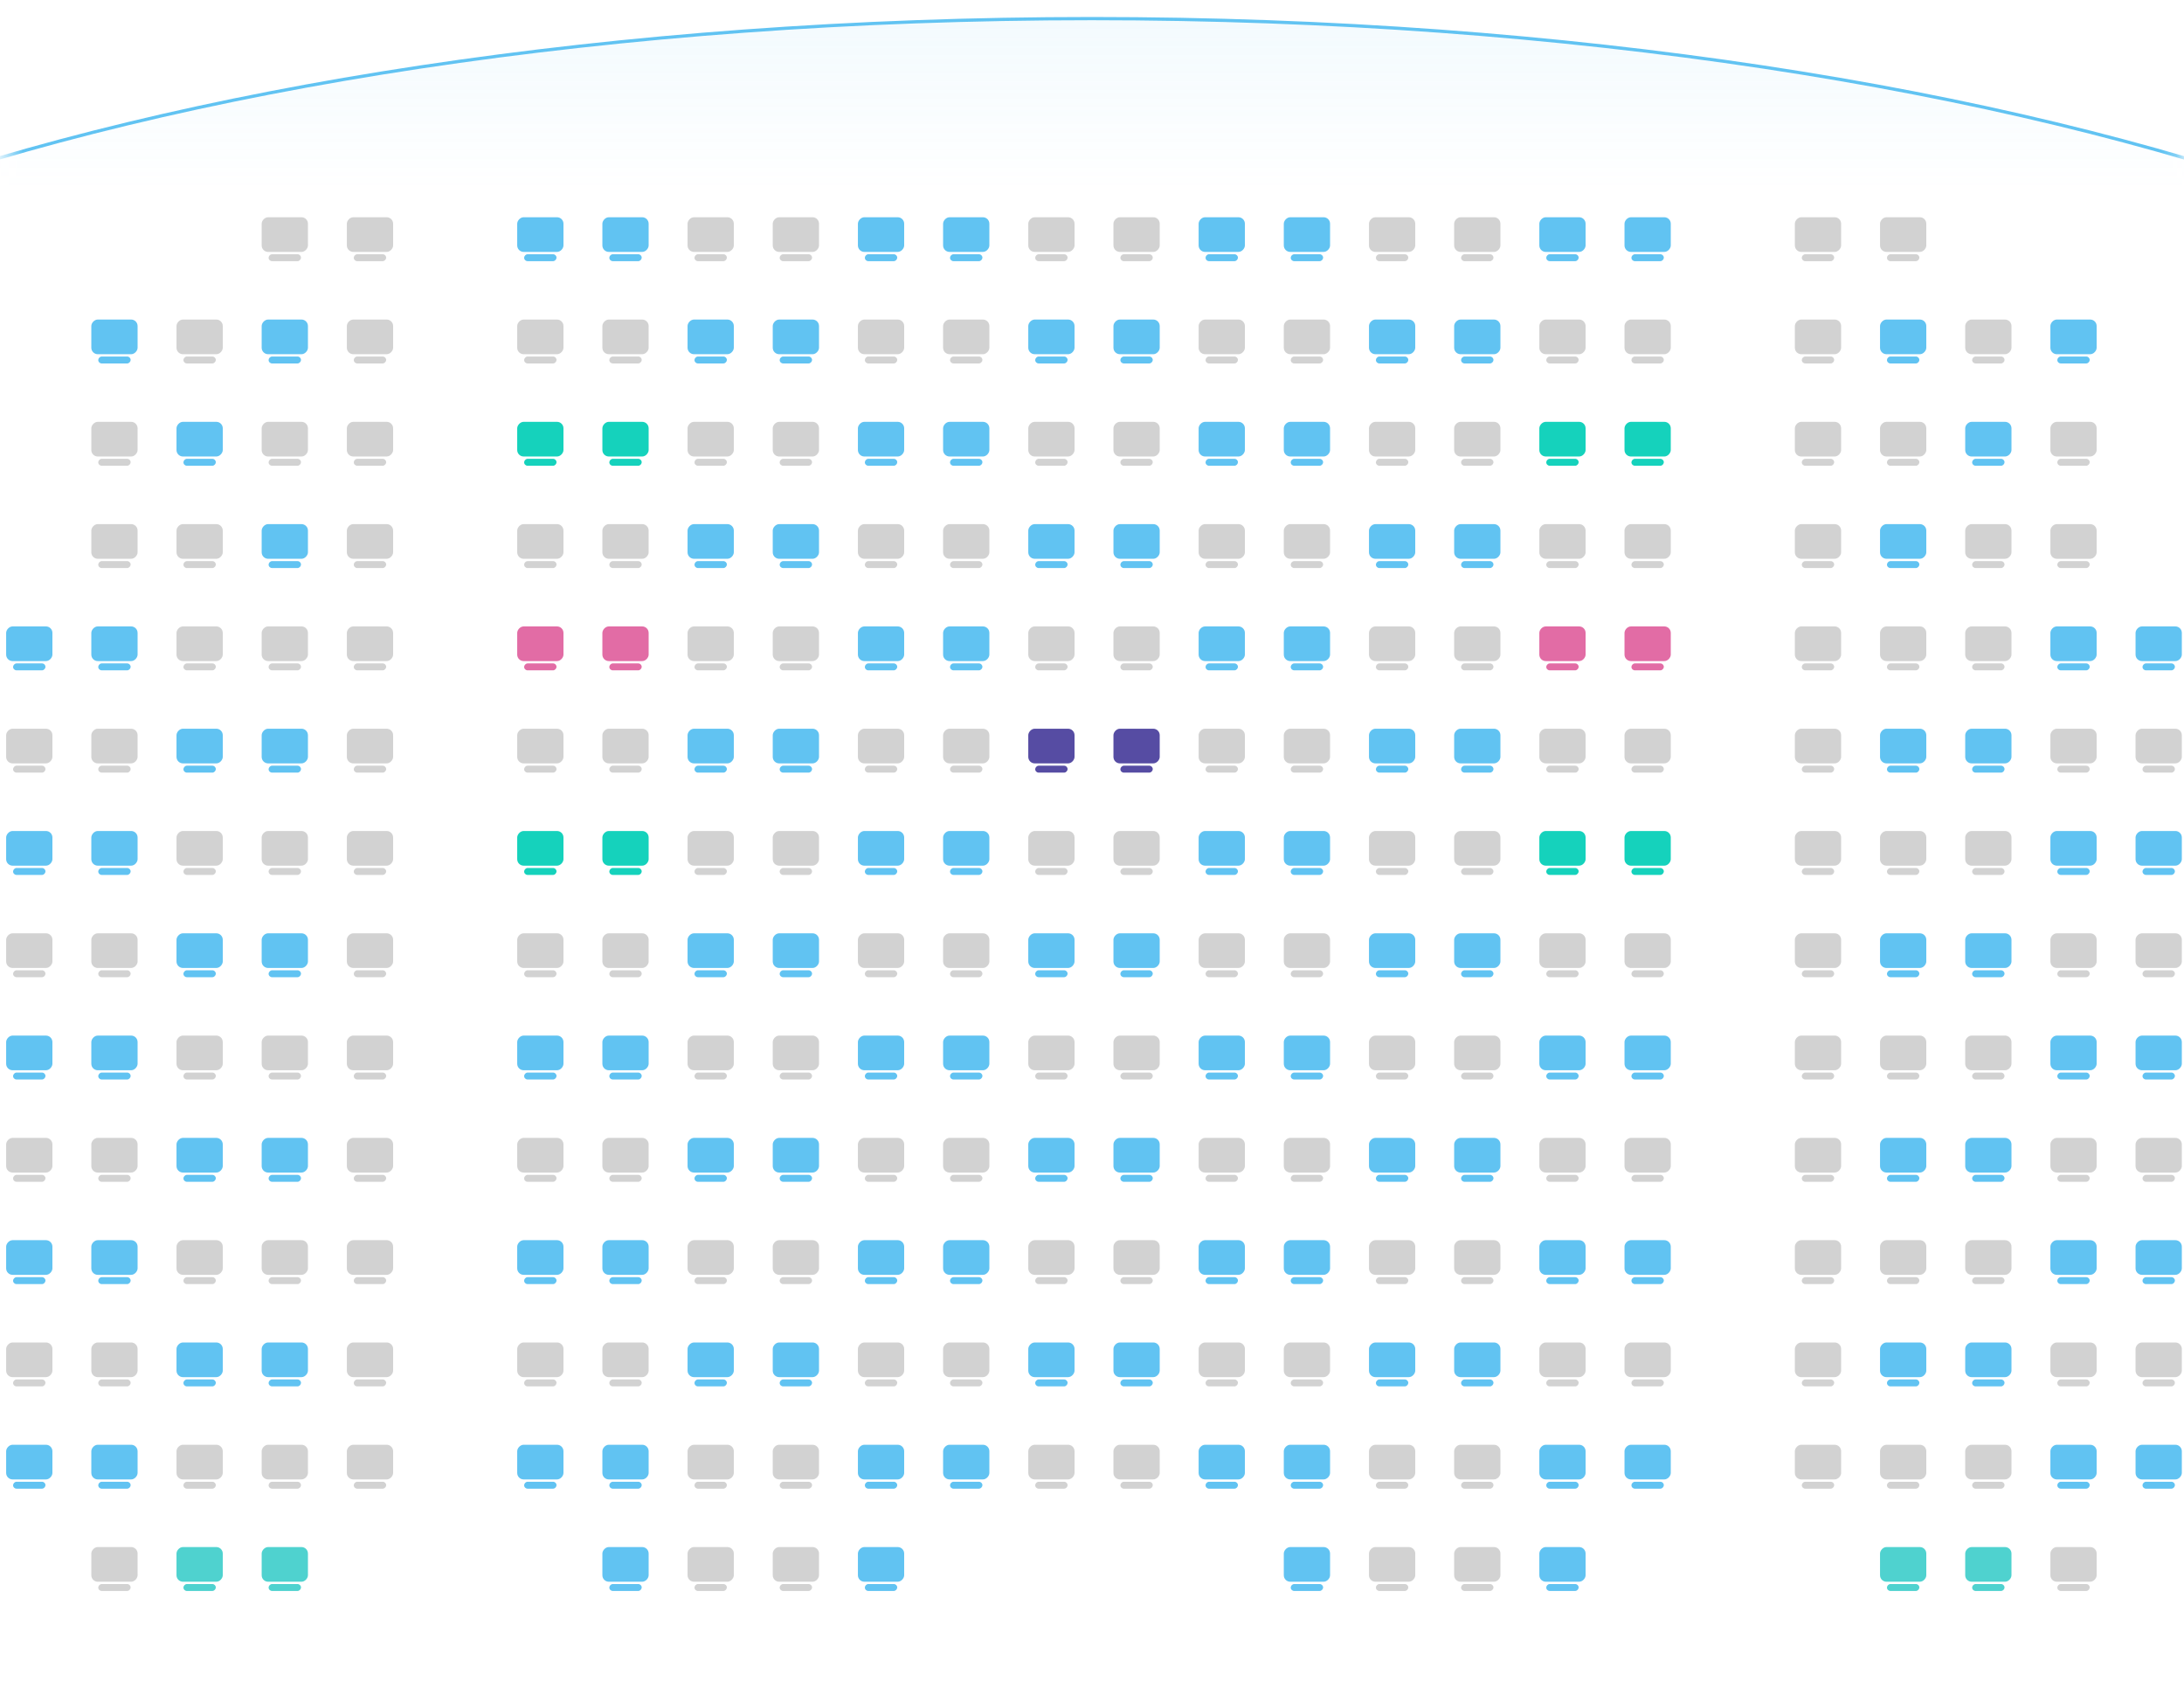 <svg width="145" height="113" viewBox="0 0 145 113" fill="none" xmlns="http://www.w3.org/2000/svg">
<rect width="3.072" height="2.302" rx="0.43" transform="matrix(-1 -1.74846e-07 -1.74846e-07 1 20.445 14.421)" fill="#A6A6A6" fill-opacity="0.5"/>
<rect width="2.151" height="0.46" rx="0.23" transform="matrix(-1 -1.74846e-07 -1.74846e-07 1 19.984 16.877)" fill="#A6A6A6" fill-opacity="0.5"/>
<rect width="3.072" height="2.302" rx="0.43" transform="matrix(-1 -1.74846e-07 -1.74846e-07 1 26.1 14.421)" fill="#A6A6A6" fill-opacity="0.5"/>
<rect width="2.151" height="0.46" rx="0.23" transform="matrix(-1 -1.74846e-07 -1.74846e-07 1 25.639 16.877)" fill="#A6A6A6" fill-opacity="0.5"/>
<rect width="3.072" height="2.302" rx="0.43" transform="matrix(-1 -1.74846e-07 -1.74846e-07 1 37.41 14.421)" fill="#61C3F2"/>
<rect width="2.151" height="0.46" rx="0.23" transform="matrix(-1 -1.74846e-07 -1.74846e-07 1 36.949 16.877)" fill="#61C3F2"/>
<rect width="3.072" height="2.302" rx="0.43" transform="matrix(-1 -1.74846e-07 -1.74846e-07 1 43.065 14.421)" fill="#61C3F2"/>
<rect width="2.151" height="0.46" rx="0.23" transform="matrix(-1 -1.74846e-07 -1.74846e-07 1 42.605 16.877)" fill="#61C3F2"/>
<rect width="3.072" height="2.302" rx="0.43" transform="matrix(-1 -1.74846e-07 -1.74846e-07 1 48.72 14.421)" fill="#A6A6A6" fill-opacity="0.5"/>
<rect width="2.151" height="0.46" rx="0.23" transform="matrix(-1 -1.74846e-07 -1.74846e-07 1 48.259 16.877)" fill="#A6A6A6" fill-opacity="0.5"/>
<rect width="3.072" height="2.302" rx="0.43" transform="matrix(-1 -1.74846e-07 -1.74846e-07 1 54.376 14.421)" fill="#A6A6A6" fill-opacity="0.5"/>
<rect width="2.151" height="0.46" rx="0.23" transform="matrix(-1 -1.74846e-07 -1.74846e-07 1 53.915 16.877)" fill="#A6A6A6" fill-opacity="0.5"/>
<rect width="3.072" height="2.302" rx="0.43" transform="matrix(-1 -1.74846e-07 -1.74846e-07 1 60.03 14.421)" fill="#61C3F2"/>
<rect width="2.151" height="0.46" rx="0.23" transform="matrix(-1 -1.74846e-07 -1.74846e-07 1 59.57 16.877)" fill="#61C3F2"/>
<rect width="3.072" height="2.302" rx="0.43" transform="matrix(-1 -1.74846e-07 -1.74846e-07 1 65.686 14.421)" fill="#61C3F2"/>
<rect width="2.151" height="0.46" rx="0.23" transform="matrix(-1 -1.74846e-07 -1.74846e-07 1 65.225 16.877)" fill="#61C3F2"/>
<rect width="3.072" height="2.302" rx="0.43" transform="matrix(-1 -1.74846e-07 -1.74846e-07 1 71.341 14.421)" fill="#A6A6A6" fill-opacity="0.5"/>
<rect width="2.151" height="0.46" rx="0.23" transform="matrix(-1 -1.74846e-07 -1.74846e-07 1 70.88 16.877)" fill="#A6A6A6" fill-opacity="0.5"/>
<rect width="3.072" height="2.302" rx="0.43" transform="matrix(-1 -1.74846e-07 -1.74846e-07 1 76.996 14.421)" fill="#A6A6A6" fill-opacity="0.5"/>
<rect width="2.151" height="0.46" rx="0.23" transform="matrix(-1 -1.74846e-07 -1.74846e-07 1 76.535 16.877)" fill="#A6A6A6" fill-opacity="0.5"/>
<rect width="3.072" height="2.302" rx="0.43" transform="matrix(-1 -1.74846e-07 -1.74846e-07 1 82.651 14.421)" fill="#61C3F2"/>
<rect width="2.151" height="0.46" rx="0.23" transform="matrix(-1 -1.74846e-07 -1.74846e-07 1 82.19 16.877)" fill="#61C3F2"/>
<rect width="3.072" height="2.302" rx="0.43" transform="matrix(-1 -1.74846e-07 -1.74846e-07 1 88.306 14.421)" fill="#61C3F2"/>
<rect width="2.151" height="0.46" rx="0.23" transform="matrix(-1 -1.74846e-07 -1.74846e-07 1 87.845 16.877)" fill="#61C3F2"/>
<rect width="3.072" height="2.302" rx="0.43" transform="matrix(-1 -1.74846e-07 -1.74846e-07 1 93.961 14.421)" fill="#A6A6A6" fill-opacity="0.5"/>
<rect width="2.151" height="0.46" rx="0.23" transform="matrix(-1 -1.74846e-07 -1.74846e-07 1 93.5 16.877)" fill="#A6A6A6" fill-opacity="0.5"/>
<rect width="3.072" height="2.302" rx="0.43" transform="matrix(-1 -1.74846e-07 -1.74846e-07 1 99.616 14.421)" fill="#A6A6A6" fill-opacity="0.5"/>
<rect width="2.151" height="0.46" rx="0.23" transform="matrix(-1 -1.74846e-07 -1.74846e-07 1 99.155 16.877)" fill="#A6A6A6" fill-opacity="0.5"/>
<rect width="3.072" height="2.302" rx="0.43" transform="matrix(-1 -1.74846e-07 -1.74846e-07 1 105.271 14.421)" fill="#61C3F2"/>
<rect width="2.151" height="0.46" rx="0.23" transform="matrix(-1 -1.74846e-07 -1.74846e-07 1 104.81 16.877)" fill="#61C3F2"/>
<rect width="3.072" height="2.302" rx="0.43" transform="matrix(-1 -1.74846e-07 -1.74846e-07 1 110.926 14.421)" fill="#61C3F2"/>
<rect width="2.151" height="0.46" rx="0.23" transform="matrix(-1 -1.74846e-07 -1.74846e-07 1 110.465 16.877)" fill="#61C3F2"/>
<rect width="3.072" height="2.302" rx="0.43" transform="matrix(-1 -1.74846e-07 -1.74846e-07 1 122.236 14.421)" fill="#A6A6A6" fill-opacity="0.5"/>
<rect width="2.151" height="0.46" rx="0.23" transform="matrix(-1 -1.74846e-07 -1.74846e-07 1 121.775 16.877)" fill="#A6A6A6" fill-opacity="0.5"/>
<rect width="3.072" height="2.302" rx="0.43" transform="matrix(-1 -1.74846e-07 -1.74846e-07 1 127.891 14.421)" fill="#A6A6A6" fill-opacity="0.5"/>
<rect width="2.151" height="0.46" rx="0.23" transform="matrix(-1 -1.74846e-07 -1.74846e-07 1 127.43 16.877)" fill="#A6A6A6" fill-opacity="0.5"/>
<rect width="3.072" height="2.302" rx="0.43" transform="matrix(-1 -1.74846e-07 -1.74846e-07 1 9.135 21.212)" fill="#61C3F2"/>
<rect width="2.151" height="0.46" rx="0.23" transform="matrix(-1 -1.74846e-07 -1.74846e-07 1 8.674 23.667)" fill="#61C3F2"/>
<rect width="3.072" height="2.302" rx="0.43" transform="matrix(-1 -1.74846e-07 -1.74846e-07 1 14.79 21.212)" fill="#A6A6A6" fill-opacity="0.5"/>
<rect width="2.151" height="0.46" rx="0.23" transform="matrix(-1 -1.74846e-07 -1.74846e-07 1 14.329 23.667)" fill="#A6A6A6" fill-opacity="0.5"/>
<rect width="3.072" height="2.302" rx="0.43" transform="matrix(-1 -1.74846e-07 -1.74846e-07 1 20.445 21.212)" fill="#61C3F2"/>
<rect width="2.151" height="0.46" rx="0.23" transform="matrix(-1 -1.74846e-07 -1.74846e-07 1 19.984 23.667)" fill="#61C3F2"/>
<rect width="3.072" height="2.302" rx="0.43" transform="matrix(-1 -1.74846e-07 -1.74846e-07 1 26.1 21.212)" fill="#A6A6A6" fill-opacity="0.5"/>
<rect width="2.151" height="0.46" rx="0.23" transform="matrix(-1 -1.74846e-07 -1.74846e-07 1 25.639 23.667)" fill="#A6A6A6" fill-opacity="0.5"/>
<rect width="3.072" height="2.302" rx="0.43" transform="matrix(-1 -1.74846e-07 -1.74846e-07 1 37.41 21.212)" fill="#A6A6A6" fill-opacity="0.5"/>
<rect width="2.151" height="0.46" rx="0.23" transform="matrix(-1 -1.74846e-07 -1.74846e-07 1 36.949 23.667)" fill="#A6A6A6" fill-opacity="0.5"/>
<rect width="3.072" height="2.302" rx="0.43" transform="matrix(-1 -1.74846e-07 -1.74846e-07 1 43.065 21.212)" fill="#A6A6A6" fill-opacity="0.5"/>
<rect width="2.151" height="0.46" rx="0.23" transform="matrix(-1 -1.74846e-07 -1.74846e-07 1 42.605 23.667)" fill="#A6A6A6" fill-opacity="0.5"/>
<rect width="3.072" height="2.302" rx="0.43" transform="matrix(-1 -1.74846e-07 -1.74846e-07 1 48.72 21.212)" fill="#61C3F2"/>
<rect width="2.151" height="0.46" rx="0.23" transform="matrix(-1 -1.74846e-07 -1.74846e-07 1 48.259 23.667)" fill="#61C3F2"/>
<rect width="3.072" height="2.302" rx="0.43" transform="matrix(-1 -1.74846e-07 -1.74846e-07 1 54.376 21.212)" fill="#61C3F2"/>
<rect width="2.151" height="0.46" rx="0.23" transform="matrix(-1 -1.74846e-07 -1.74846e-07 1 53.915 23.667)" fill="#61C3F2"/>
<rect width="3.072" height="2.302" rx="0.43" transform="matrix(-1 -1.74846e-07 -1.74846e-07 1 60.03 21.212)" fill="#A6A6A6" fill-opacity="0.5"/>
<rect width="2.151" height="0.46" rx="0.23" transform="matrix(-1 -1.74846e-07 -1.74846e-07 1 59.57 23.667)" fill="#A6A6A6" fill-opacity="0.5"/>
<rect width="3.072" height="2.302" rx="0.43" transform="matrix(-1 -1.74846e-07 -1.74846e-07 1 65.686 21.212)" fill="#A6A6A6" fill-opacity="0.5"/>
<rect width="2.151" height="0.46" rx="0.23" transform="matrix(-1 -1.74846e-07 -1.74846e-07 1 65.225 23.667)" fill="#A6A6A6" fill-opacity="0.5"/>
<rect width="3.072" height="2.302" rx="0.43" transform="matrix(-1 -1.74846e-07 -1.74846e-07 1 71.341 21.212)" fill="#61C3F2"/>
<rect width="2.151" height="0.46" rx="0.23" transform="matrix(-1 -1.74846e-07 -1.74846e-07 1 70.88 23.667)" fill="#61C3F2"/>
<rect width="3.072" height="2.302" rx="0.43" transform="matrix(-1 -1.74846e-07 -1.74846e-07 1 76.996 21.212)" fill="#61C3F2"/>
<rect width="2.151" height="0.46" rx="0.23" transform="matrix(-1 -1.74846e-07 -1.74846e-07 1 76.535 23.667)" fill="#61C3F2"/>
<rect width="3.072" height="2.302" rx="0.43" transform="matrix(-1 -1.74846e-07 -1.74846e-07 1 82.651 21.212)" fill="#A6A6A6" fill-opacity="0.5"/>
<rect width="2.151" height="0.46" rx="0.23" transform="matrix(-1 -1.74846e-07 -1.74846e-07 1 82.19 23.667)" fill="#A6A6A6" fill-opacity="0.5"/>
<rect width="3.072" height="2.302" rx="0.43" transform="matrix(-1 -1.74846e-07 -1.74846e-07 1 88.306 21.212)" fill="#A6A6A6" fill-opacity="0.5"/>
<rect width="2.151" height="0.46" rx="0.23" transform="matrix(-1 -1.74846e-07 -1.74846e-07 1 87.845 23.667)" fill="#A6A6A6" fill-opacity="0.5"/>
<rect width="3.072" height="2.302" rx="0.43" transform="matrix(-1 -1.74846e-07 -1.74846e-07 1 93.961 21.212)" fill="#61C3F2"/>
<rect width="2.151" height="0.46" rx="0.23" transform="matrix(-1 -1.74846e-07 -1.74846e-07 1 93.5 23.667)" fill="#61C3F2"/>
<rect width="3.072" height="2.302" rx="0.43" transform="matrix(-1 -1.74846e-07 -1.74846e-07 1 99.616 21.212)" fill="#61C3F2"/>
<rect width="2.151" height="0.46" rx="0.23" transform="matrix(-1 -1.74846e-07 -1.74846e-07 1 99.155 23.667)" fill="#61C3F2"/>
<rect width="3.072" height="2.302" rx="0.43" transform="matrix(-1 -1.74846e-07 -1.74846e-07 1 105.271 21.212)" fill="#A6A6A6" fill-opacity="0.5"/>
<rect width="2.151" height="0.46" rx="0.23" transform="matrix(-1 -1.74846e-07 -1.74846e-07 1 104.81 23.667)" fill="#A6A6A6" fill-opacity="0.5"/>
<rect width="3.072" height="2.302" rx="0.43" transform="matrix(-1 -1.74846e-07 -1.74846e-07 1 110.926 21.212)" fill="#A6A6A6" fill-opacity="0.5"/>
<rect width="2.151" height="0.46" rx="0.23" transform="matrix(-1 -1.74846e-07 -1.74846e-07 1 110.465 23.667)" fill="#A6A6A6" fill-opacity="0.5"/>
<rect width="3.072" height="2.302" rx="0.43" transform="matrix(-1 -1.74846e-07 -1.74846e-07 1 122.236 21.212)" fill="#A6A6A6" fill-opacity="0.5"/>
<rect width="2.151" height="0.46" rx="0.23" transform="matrix(-1 -1.74846e-07 -1.74846e-07 1 121.775 23.667)" fill="#A6A6A6" fill-opacity="0.5"/>
<rect width="3.072" height="2.302" rx="0.43" transform="matrix(-1 -1.74846e-07 -1.74846e-07 1 127.891 21.212)" fill="#61C3F2"/>
<rect width="2.151" height="0.46" rx="0.23" transform="matrix(-1 -1.74846e-07 -1.74846e-07 1 127.43 23.667)" fill="#61C3F2"/>
<rect width="3.072" height="2.302" rx="0.43" transform="matrix(-1 -1.74846e-07 -1.74846e-07 1 133.546 21.212)" fill="#A6A6A6" fill-opacity="0.5"/>
<rect width="2.151" height="0.46" rx="0.23" transform="matrix(-1 -1.74846e-07 -1.74846e-07 1 133.085 23.667)" fill="#A6A6A6" fill-opacity="0.5"/>
<rect width="3.072" height="2.302" rx="0.43" transform="matrix(-1 -1.74846e-07 -1.74846e-07 1 139.201 21.212)" fill="#61C3F2"/>
<rect width="2.151" height="0.46" rx="0.23" transform="matrix(-1 -1.74846e-07 -1.74846e-07 1 138.74 23.667)" fill="#61C3F2"/>
<rect width="3.072" height="2.302" rx="0.43" transform="matrix(-1 -1.74846e-07 -1.74846e-07 1 9.135 28.002)" fill="#A6A6A6" fill-opacity="0.5"/>
<rect width="2.151" height="0.46" rx="0.23" transform="matrix(-1 -1.74846e-07 -1.74846e-07 1 8.674 30.458)" fill="#A6A6A6" fill-opacity="0.5"/>
<rect width="3.072" height="2.302" rx="0.43" transform="matrix(-1 -1.74846e-07 -1.74846e-07 1 14.79 28.002)" fill="#61C3F2"/>
<rect width="2.151" height="0.46" rx="0.23" transform="matrix(-1 -1.74846e-07 -1.74846e-07 1 14.329 30.458)" fill="#61C3F2"/>
<rect width="3.072" height="2.302" rx="0.43" transform="matrix(-1 -1.74846e-07 -1.74846e-07 1 20.445 28.002)" fill="#A6A6A6" fill-opacity="0.5"/>
<rect width="2.151" height="0.46" rx="0.23" transform="matrix(-1 -1.74846e-07 -1.74846e-07 1 19.984 30.458)" fill="#A6A6A6" fill-opacity="0.5"/>
<rect width="3.072" height="2.302" rx="0.43" transform="matrix(-1 -1.74846e-07 -1.74846e-07 1 26.1 28.002)" fill="#A6A6A6" fill-opacity="0.5"/>
<rect width="2.151" height="0.46" rx="0.23" transform="matrix(-1 -1.74846e-07 -1.74846e-07 1 25.639 30.458)" fill="#A6A6A6" fill-opacity="0.5"/>
<rect width="3.072" height="2.302" rx="0.43" transform="matrix(-1 -1.74846e-07 -1.74846e-07 1 37.41 28.002)" fill="#15D2BC"/>
<rect width="2.151" height="0.46" rx="0.23" transform="matrix(-1 -1.74846e-07 -1.74846e-07 1 36.949 30.458)" fill="#15D2BC"/>
<rect width="3.072" height="2.302" rx="0.43" transform="matrix(-1 -1.74846e-07 -1.74846e-07 1 43.065 28.002)" fill="#15D2BC"/>
<rect width="2.151" height="0.46" rx="0.23" transform="matrix(-1 -1.74846e-07 -1.74846e-07 1 42.605 30.458)" fill="#15D2BC"/>
<rect width="3.072" height="2.302" rx="0.43" transform="matrix(-1 -1.74846e-07 -1.74846e-07 1 48.72 28.002)" fill="#A6A6A6" fill-opacity="0.5"/>
<rect width="2.151" height="0.46" rx="0.23" transform="matrix(-1 -1.74846e-07 -1.74846e-07 1 48.259 30.458)" fill="#A6A6A6" fill-opacity="0.5"/>
<rect width="3.072" height="2.302" rx="0.43" transform="matrix(-1 -1.74846e-07 -1.74846e-07 1 54.376 28.002)" fill="#A6A6A6" fill-opacity="0.5"/>
<rect width="2.151" height="0.46" rx="0.23" transform="matrix(-1 -1.74846e-07 -1.74846e-07 1 53.915 30.458)" fill="#A6A6A6" fill-opacity="0.5"/>
<rect width="3.072" height="2.302" rx="0.43" transform="matrix(-1 -1.74846e-07 -1.74846e-07 1 60.03 28.002)" fill="#61C3F2"/>
<rect width="2.151" height="0.46" rx="0.23" transform="matrix(-1 -1.74846e-07 -1.74846e-07 1 59.57 30.458)" fill="#61C3F2"/>
<rect width="3.072" height="2.302" rx="0.43" transform="matrix(-1 -1.74846e-07 -1.74846e-07 1 65.686 28.002)" fill="#61C3F2"/>
<rect width="2.151" height="0.46" rx="0.23" transform="matrix(-1 -1.74846e-07 -1.74846e-07 1 65.225 30.458)" fill="#61C3F2"/>
<rect width="3.072" height="2.302" rx="0.43" transform="matrix(-1 -1.74846e-07 -1.74846e-07 1 71.341 28.002)" fill="#A6A6A6" fill-opacity="0.5"/>
<rect width="2.151" height="0.46" rx="0.23" transform="matrix(-1 -1.74846e-07 -1.74846e-07 1 70.88 30.458)" fill="#A6A6A6" fill-opacity="0.5"/>
<rect width="3.072" height="2.302" rx="0.43" transform="matrix(-1 -1.74846e-07 -1.74846e-07 1 76.996 28.002)" fill="#A6A6A6" fill-opacity="0.5"/>
<rect width="2.151" height="0.46" rx="0.23" transform="matrix(-1 -1.74846e-07 -1.74846e-07 1 76.535 30.458)" fill="#A6A6A6" fill-opacity="0.5"/>
<rect width="3.072" height="2.302" rx="0.43" transform="matrix(-1 -1.74846e-07 -1.74846e-07 1 82.651 28.002)" fill="#61C3F2"/>
<rect width="2.151" height="0.46" rx="0.23" transform="matrix(-1 -1.74846e-07 -1.74846e-07 1 82.19 30.458)" fill="#61C3F2"/>
<rect width="3.072" height="2.302" rx="0.43" transform="matrix(-1 -1.74846e-07 -1.74846e-07 1 88.306 28.002)" fill="#61C3F2"/>
<rect width="2.151" height="0.46" rx="0.23" transform="matrix(-1 -1.74846e-07 -1.74846e-07 1 87.845 30.458)" fill="#61C3F2"/>
<rect width="3.072" height="2.302" rx="0.43" transform="matrix(-1 -1.74846e-07 -1.74846e-07 1 93.961 28.002)" fill="#A6A6A6" fill-opacity="0.5"/>
<rect width="2.151" height="0.46" rx="0.23" transform="matrix(-1 -1.74846e-07 -1.74846e-07 1 93.5 30.458)" fill="#A6A6A6" fill-opacity="0.5"/>
<rect width="3.072" height="2.302" rx="0.43" transform="matrix(-1 -1.74846e-07 -1.74846e-07 1 99.616 28.002)" fill="#A6A6A6" fill-opacity="0.5"/>
<rect width="2.151" height="0.46" rx="0.23" transform="matrix(-1 -1.74846e-07 -1.74846e-07 1 99.155 30.458)" fill="#A6A6A6" fill-opacity="0.5"/>
<rect width="3.072" height="2.302" rx="0.43" transform="matrix(-1 -1.74846e-07 -1.74846e-07 1 105.271 28.002)" fill="#15D2BC"/>
<rect width="2.151" height="0.46" rx="0.23" transform="matrix(-1 -1.74846e-07 -1.74846e-07 1 104.81 30.458)" fill="#15D2BC"/>
<rect width="3.072" height="2.302" rx="0.43" transform="matrix(-1 -1.74846e-07 -1.74846e-07 1 110.926 28.002)" fill="#15D2BC"/>
<rect width="2.151" height="0.46" rx="0.23" transform="matrix(-1 -1.74846e-07 -1.74846e-07 1 110.465 30.458)" fill="#15D2BC"/>
<rect width="3.072" height="2.302" rx="0.43" transform="matrix(-1 -1.74846e-07 -1.74846e-07 1 122.236 28.002)" fill="#A6A6A6" fill-opacity="0.5"/>
<rect width="2.151" height="0.46" rx="0.23" transform="matrix(-1 -1.74846e-07 -1.74846e-07 1 121.775 30.458)" fill="#A6A6A6" fill-opacity="0.5"/>
<rect width="3.072" height="2.302" rx="0.43" transform="matrix(-1 -1.74846e-07 -1.74846e-07 1 127.891 28.002)" fill="#A6A6A6" fill-opacity="0.5"/>
<rect width="2.151" height="0.46" rx="0.23" transform="matrix(-1 -1.74846e-07 -1.74846e-07 1 127.43 30.458)" fill="#A6A6A6" fill-opacity="0.5"/>
<rect width="3.072" height="2.302" rx="0.43" transform="matrix(-1 -1.74846e-07 -1.74846e-07 1 133.546 28.002)" fill="#61C3F2"/>
<rect width="2.151" height="0.46" rx="0.23" transform="matrix(-1 -1.74846e-07 -1.74846e-07 1 133.085 30.458)" fill="#61C3F2"/>
<rect width="3.072" height="2.302" rx="0.43" transform="matrix(-1 -1.74846e-07 -1.74846e-07 1 139.201 28.002)" fill="#A6A6A6" fill-opacity="0.5"/>
<rect width="2.151" height="0.46" rx="0.23" transform="matrix(-1 -1.74846e-07 -1.74846e-07 1 138.74 30.458)" fill="#A6A6A6" fill-opacity="0.5"/>
<rect width="3.072" height="2.302" rx="0.43" transform="matrix(-1 -1.74846e-07 -1.74846e-07 1 9.135 34.792)" fill="#A6A6A6" fill-opacity="0.5"/>
<rect width="2.151" height="0.46" rx="0.23" transform="matrix(-1 -1.74846e-07 -1.74846e-07 1 8.674 37.248)" fill="#A6A6A6" fill-opacity="0.5"/>
<rect width="3.072" height="2.302" rx="0.43" transform="matrix(-1 -1.74846e-07 -1.74846e-07 1 14.79 34.792)" fill="#A6A6A6" fill-opacity="0.5"/>
<rect width="2.151" height="0.46" rx="0.23" transform="matrix(-1 -1.74846e-07 -1.74846e-07 1 14.329 37.248)" fill="#A6A6A6" fill-opacity="0.5"/>
<rect width="3.072" height="2.302" rx="0.43" transform="matrix(-1 -1.74846e-07 -1.74846e-07 1 20.445 34.792)" fill="#61C3F2"/>
<rect width="2.151" height="0.46" rx="0.23" transform="matrix(-1 -1.74846e-07 -1.74846e-07 1 19.984 37.248)" fill="#61C3F2"/>
<rect width="3.072" height="2.302" rx="0.43" transform="matrix(-1 -1.74846e-07 -1.74846e-07 1 26.1 34.792)" fill="#A6A6A6" fill-opacity="0.5"/>
<rect width="2.151" height="0.46" rx="0.23" transform="matrix(-1 -1.74846e-07 -1.74846e-07 1 25.639 37.248)" fill="#A6A6A6" fill-opacity="0.5"/>
<rect width="3.072" height="2.302" rx="0.43" transform="matrix(-1 -1.74846e-07 -1.74846e-07 1 37.41 34.792)" fill="#A6A6A6" fill-opacity="0.5"/>
<rect width="2.151" height="0.46" rx="0.23" transform="matrix(-1 -1.74846e-07 -1.74846e-07 1 36.949 37.248)" fill="#A6A6A6" fill-opacity="0.5"/>
<rect width="3.072" height="2.302" rx="0.43" transform="matrix(-1 -1.74846e-07 -1.74846e-07 1 43.065 34.792)" fill="#A6A6A6" fill-opacity="0.5"/>
<rect width="2.151" height="0.46" rx="0.23" transform="matrix(-1 -1.74846e-07 -1.74846e-07 1 42.605 37.248)" fill="#A6A6A6" fill-opacity="0.5"/>
<rect width="3.072" height="2.302" rx="0.43" transform="matrix(-1 -1.74846e-07 -1.74846e-07 1 48.72 34.792)" fill="#61C3F2"/>
<rect width="2.151" height="0.46" rx="0.23" transform="matrix(-1 -1.74846e-07 -1.74846e-07 1 48.259 37.248)" fill="#61C3F2"/>
<rect width="3.072" height="2.302" rx="0.43" transform="matrix(-1 -1.74846e-07 -1.74846e-07 1 54.376 34.792)" fill="#61C3F2"/>
<rect width="2.151" height="0.46" rx="0.23" transform="matrix(-1 -1.74846e-07 -1.74846e-07 1 53.915 37.248)" fill="#61C3F2"/>
<rect width="3.072" height="2.302" rx="0.43" transform="matrix(-1 -1.74846e-07 -1.74846e-07 1 60.03 34.792)" fill="#A6A6A6" fill-opacity="0.5"/>
<rect width="2.151" height="0.46" rx="0.23" transform="matrix(-1 -1.74846e-07 -1.74846e-07 1 59.57 37.248)" fill="#A6A6A6" fill-opacity="0.5"/>
<rect width="3.072" height="2.302" rx="0.43" transform="matrix(-1 -1.74846e-07 -1.74846e-07 1 65.686 34.792)" fill="#A6A6A6" fill-opacity="0.5"/>
<rect width="2.151" height="0.46" rx="0.23" transform="matrix(-1 -1.74846e-07 -1.74846e-07 1 65.225 37.248)" fill="#A6A6A6" fill-opacity="0.5"/>
<rect width="3.072" height="2.302" rx="0.43" transform="matrix(-1 -1.74846e-07 -1.74846e-07 1 71.341 34.792)" fill="#61C3F2"/>
<rect width="2.151" height="0.46" rx="0.23" transform="matrix(-1 -1.74846e-07 -1.74846e-07 1 70.88 37.248)" fill="#61C3F2"/>
<rect width="3.072" height="2.302" rx="0.43" transform="matrix(-1 -1.74846e-07 -1.74846e-07 1 76.996 34.792)" fill="#61C3F2"/>
<rect width="2.151" height="0.46" rx="0.23" transform="matrix(-1 -1.74846e-07 -1.74846e-07 1 76.535 37.248)" fill="#61C3F2"/>
<rect width="3.072" height="2.302" rx="0.43" transform="matrix(-1 -1.74846e-07 -1.74846e-07 1 82.651 34.792)" fill="#A6A6A6" fill-opacity="0.5"/>
<rect width="2.151" height="0.46" rx="0.23" transform="matrix(-1 -1.74846e-07 -1.74846e-07 1 82.19 37.248)" fill="#A6A6A6" fill-opacity="0.5"/>
<rect width="3.072" height="2.302" rx="0.43" transform="matrix(-1 -1.74846e-07 -1.74846e-07 1 88.306 34.792)" fill="#A6A6A6" fill-opacity="0.5"/>
<rect width="2.151" height="0.46" rx="0.23" transform="matrix(-1 -1.74846e-07 -1.74846e-07 1 87.845 37.248)" fill="#A6A6A6" fill-opacity="0.5"/>
<rect width="3.072" height="2.302" rx="0.43" transform="matrix(-1 -1.74846e-07 -1.74846e-07 1 93.961 34.792)" fill="#61C3F2"/>
<rect width="2.151" height="0.46" rx="0.23" transform="matrix(-1 -1.74846e-07 -1.74846e-07 1 93.5 37.248)" fill="#61C3F2"/>
<rect width="3.072" height="2.302" rx="0.43" transform="matrix(-1 -1.74846e-07 -1.74846e-07 1 99.616 34.792)" fill="#61C3F2"/>
<rect width="2.151" height="0.46" rx="0.23" transform="matrix(-1 -1.74846e-07 -1.74846e-07 1 99.155 37.248)" fill="#61C3F2"/>
<rect width="3.072" height="2.302" rx="0.43" transform="matrix(-1 -1.74846e-07 -1.74846e-07 1 105.271 34.792)" fill="#A6A6A6" fill-opacity="0.5"/>
<rect width="2.151" height="0.46" rx="0.23" transform="matrix(-1 -1.74846e-07 -1.74846e-07 1 104.81 37.248)" fill="#A6A6A6" fill-opacity="0.5"/>
<rect width="3.072" height="2.302" rx="0.43" transform="matrix(-1 -1.74846e-07 -1.74846e-07 1 110.926 34.792)" fill="#A6A6A6" fill-opacity="0.5"/>
<rect width="2.151" height="0.46" rx="0.23" transform="matrix(-1 -1.74846e-07 -1.74846e-07 1 110.465 37.248)" fill="#A6A6A6" fill-opacity="0.5"/>
<rect width="3.072" height="2.302" rx="0.43" transform="matrix(-1 -1.74846e-07 -1.74846e-07 1 122.236 34.792)" fill="#A6A6A6" fill-opacity="0.5"/>
<rect width="2.151" height="0.46" rx="0.23" transform="matrix(-1 -1.74846e-07 -1.74846e-07 1 121.775 37.248)" fill="#A6A6A6" fill-opacity="0.5"/>
<rect width="3.072" height="2.302" rx="0.43" transform="matrix(-1 -1.74846e-07 -1.74846e-07 1 127.891 34.792)" fill="#61C3F2"/>
<rect width="2.151" height="0.46" rx="0.23" transform="matrix(-1 -1.74846e-07 -1.74846e-07 1 127.43 37.248)" fill="#61C3F2"/>
<rect width="3.072" height="2.302" rx="0.43" transform="matrix(-1 -1.74846e-07 -1.74846e-07 1 133.546 34.793)" fill="#A6A6A6" fill-opacity="0.5"/>
<rect width="2.151" height="0.46" rx="0.23" transform="matrix(-1 -1.74846e-07 -1.74846e-07 1 133.085 37.248)" fill="#A6A6A6" fill-opacity="0.5"/>
<rect width="3.072" height="2.302" rx="0.43" transform="matrix(-1 -1.74846e-07 -1.74846e-07 1 139.201 34.793)" fill="#A6A6A6" fill-opacity="0.5"/>
<rect width="2.151" height="0.46" rx="0.23" transform="matrix(-1 -1.74846e-07 -1.74846e-07 1 138.74 37.248)" fill="#A6A6A6" fill-opacity="0.5"/>
<rect width="3.072" height="2.302" rx="0.43" transform="matrix(-1 -1.74846e-07 -1.74846e-07 1 3.48 41.583)" fill="#61C3F2"/>
<rect width="2.151" height="0.46" rx="0.23" transform="matrix(-1 -1.74846e-07 -1.74846e-07 1 3.019 44.039)" fill="#61C3F2"/>
<rect width="3.072" height="2.302" rx="0.43" transform="matrix(-1 -1.74846e-07 -1.74846e-07 1 9.135 41.583)" fill="#61C3F2"/>
<rect width="2.151" height="0.46" rx="0.23" transform="matrix(-1 -1.74846e-07 -1.74846e-07 1 8.674 44.039)" fill="#61C3F2"/>
<rect width="3.072" height="2.302" rx="0.43" transform="matrix(-1 -1.74846e-07 -1.74846e-07 1 14.79 41.583)" fill="#A6A6A6" fill-opacity="0.5"/>
<rect width="2.151" height="0.46" rx="0.23" transform="matrix(-1 -1.74846e-07 -1.74846e-07 1 14.329 44.039)" fill="#A6A6A6" fill-opacity="0.5"/>
<rect width="3.072" height="2.302" rx="0.43" transform="matrix(-1 -1.74846e-07 -1.74846e-07 1 20.445 41.583)" fill="#A6A6A6" fill-opacity="0.5"/>
<rect width="2.151" height="0.46" rx="0.23" transform="matrix(-1 -1.74846e-07 -1.74846e-07 1 19.984 44.039)" fill="#A6A6A6" fill-opacity="0.5"/>
<rect width="3.072" height="2.302" rx="0.43" transform="matrix(-1 -1.74846e-07 -1.74846e-07 1 26.1 41.583)" fill="#A6A6A6" fill-opacity="0.5"/>
<rect width="2.151" height="0.46" rx="0.23" transform="matrix(-1 -1.74846e-07 -1.74846e-07 1 25.639 44.039)" fill="#A6A6A6" fill-opacity="0.5"/>
<rect width="3.072" height="2.302" rx="0.43" transform="matrix(-1 -1.74846e-07 -1.74846e-07 1 37.41 41.583)" fill="#E26CA5"/>
<rect width="2.151" height="0.46" rx="0.23" transform="matrix(-1 -1.74846e-07 -1.74846e-07 1 36.949 44.039)" fill="#E26CA5"/>
<rect width="3.072" height="2.302" rx="0.43" transform="matrix(-1 -1.74846e-07 -1.74846e-07 1 43.065 41.583)" fill="#E26CA5"/>
<rect width="2.151" height="0.46" rx="0.23" transform="matrix(-1 -1.74846e-07 -1.74846e-07 1 42.605 44.039)" fill="#E26CA5"/>
<rect width="3.072" height="2.302" rx="0.43" transform="matrix(-1 -1.74846e-07 -1.74846e-07 1 48.72 41.583)" fill="#A6A6A6" fill-opacity="0.5"/>
<rect width="2.151" height="0.46" rx="0.23" transform="matrix(-1 -1.74846e-07 -1.74846e-07 1 48.259 44.039)" fill="#A6A6A6" fill-opacity="0.5"/>
<rect width="3.072" height="2.302" rx="0.43" transform="matrix(-1 -1.74846e-07 -1.74846e-07 1 54.376 41.583)" fill="#A6A6A6" fill-opacity="0.5"/>
<rect width="2.151" height="0.46" rx="0.23" transform="matrix(-1 -1.74846e-07 -1.74846e-07 1 53.915 44.039)" fill="#A6A6A6" fill-opacity="0.5"/>
<rect width="3.072" height="2.302" rx="0.43" transform="matrix(-1 -1.74846e-07 -1.74846e-07 1 60.03 41.583)" fill="#61C3F2"/>
<rect width="2.151" height="0.46" rx="0.23" transform="matrix(-1 -1.74846e-07 -1.74846e-07 1 59.57 44.039)" fill="#61C3F2"/>
<rect width="3.072" height="2.302" rx="0.43" transform="matrix(-1 -1.74846e-07 -1.74846e-07 1 65.686 41.583)" fill="#61C3F2"/>
<rect width="2.151" height="0.46" rx="0.23" transform="matrix(-1 -1.74846e-07 -1.74846e-07 1 65.225 44.039)" fill="#61C3F2"/>
<rect width="3.072" height="2.302" rx="0.43" transform="matrix(-1 -1.74846e-07 -1.74846e-07 1 71.341 41.583)" fill="#A6A6A6" fill-opacity="0.5"/>
<rect width="2.151" height="0.46" rx="0.23" transform="matrix(-1 -1.74846e-07 -1.74846e-07 1 70.88 44.039)" fill="#A6A6A6" fill-opacity="0.5"/>
<rect width="3.072" height="2.302" rx="0.43" transform="matrix(-1 -1.74846e-07 -1.74846e-07 1 76.996 41.583)" fill="#A6A6A6" fill-opacity="0.5"/>
<rect width="2.151" height="0.46" rx="0.23" transform="matrix(-1 -1.74846e-07 -1.74846e-07 1 76.535 44.039)" fill="#A6A6A6" fill-opacity="0.5"/>
<rect width="3.072" height="2.302" rx="0.43" transform="matrix(-1 -1.74846e-07 -1.74846e-07 1 82.651 41.583)" fill="#61C3F2"/>
<rect width="2.151" height="0.46" rx="0.23" transform="matrix(-1 -1.74846e-07 -1.74846e-07 1 82.19 44.039)" fill="#61C3F2"/>
<rect width="3.072" height="2.302" rx="0.43" transform="matrix(-1 -1.74846e-07 -1.74846e-07 1 88.306 41.583)" fill="#61C3F2"/>
<rect width="2.151" height="0.46" rx="0.23" transform="matrix(-1 -1.74846e-07 -1.74846e-07 1 87.845 44.039)" fill="#61C3F2"/>
<rect width="3.072" height="2.302" rx="0.43" transform="matrix(-1 -1.74846e-07 -1.74846e-07 1 93.961 41.583)" fill="#A6A6A6" fill-opacity="0.5"/>
<rect width="2.151" height="0.46" rx="0.23" transform="matrix(-1 -1.74846e-07 -1.74846e-07 1 93.5 44.039)" fill="#A6A6A6" fill-opacity="0.5"/>
<rect width="3.072" height="2.302" rx="0.43" transform="matrix(-1 -1.74846e-07 -1.74846e-07 1 99.616 41.583)" fill="#A6A6A6" fill-opacity="0.5"/>
<rect width="2.151" height="0.46" rx="0.23" transform="matrix(-1 -1.74846e-07 -1.74846e-07 1 99.155 44.039)" fill="#A6A6A6" fill-opacity="0.5"/>
<rect width="3.072" height="2.302" rx="0.43" transform="matrix(-1 -1.74846e-07 -1.74846e-07 1 105.271 41.583)" fill="#E26CA5"/>
<rect width="2.151" height="0.46" rx="0.23" transform="matrix(-1 -1.74846e-07 -1.74846e-07 1 104.81 44.039)" fill="#E26CA5"/>
<rect width="3.072" height="2.302" rx="0.43" transform="matrix(-1 -1.74846e-07 -1.74846e-07 1 110.926 41.583)" fill="#E26CA5"/>
<rect width="2.151" height="0.46" rx="0.23" transform="matrix(-1 -1.74846e-07 -1.74846e-07 1 110.465 44.039)" fill="#E26CA5"/>
<rect width="3.072" height="2.302" rx="0.43" transform="matrix(-1 -1.74846e-07 -1.74846e-07 1 122.236 41.583)" fill="#A6A6A6" fill-opacity="0.5"/>
<rect width="2.151" height="0.46" rx="0.23" transform="matrix(-1 -1.74846e-07 -1.74846e-07 1 121.775 44.039)" fill="#A6A6A6" fill-opacity="0.5"/>
<rect width="3.072" height="2.302" rx="0.43" transform="matrix(-1 -1.74846e-07 -1.74846e-07 1 127.891 41.583)" fill="#A6A6A6" fill-opacity="0.5"/>
<rect width="2.151" height="0.46" rx="0.23" transform="matrix(-1 -1.74846e-07 -1.74846e-07 1 127.43 44.039)" fill="#A6A6A6" fill-opacity="0.5"/>
<rect width="3.072" height="2.302" rx="0.43" transform="matrix(-1 -1.74846e-07 -1.74846e-07 1 133.546 41.583)" fill="#A6A6A6" fill-opacity="0.5"/>
<rect width="2.151" height="0.46" rx="0.23" transform="matrix(-1 -1.74846e-07 -1.74846e-07 1 133.085 44.039)" fill="#A6A6A6" fill-opacity="0.5"/>
<rect width="3.072" height="2.302" rx="0.43" transform="matrix(-1 -1.74846e-07 -1.74846e-07 1 139.201 41.583)" fill="#61C3F2"/>
<rect width="2.151" height="0.46" rx="0.23" transform="matrix(-1 -1.74846e-07 -1.74846e-07 1 138.74 44.039)" fill="#61C3F2"/>
<rect width="3.072" height="2.302" rx="0.43" transform="matrix(-1 -1.74846e-07 -1.74846e-07 1 144.856 41.583)" fill="#61C3F2"/>
<rect width="2.151" height="0.46" rx="0.23" transform="matrix(-1 -1.74846e-07 -1.74846e-07 1 144.396 44.039)" fill="#61C3F2"/>
<rect width="3.072" height="2.302" rx="0.43" transform="matrix(-1 -1.74846e-07 -1.74846e-07 1 3.48 48.374)" fill="#A6A6A6" fill-opacity="0.5"/>
<rect width="2.151" height="0.46" rx="0.23" transform="matrix(-1 -1.74846e-07 -1.74846e-07 1 3.019 50.829)" fill="#A6A6A6" fill-opacity="0.5"/>
<rect width="3.072" height="2.302" rx="0.43" transform="matrix(-1 -1.74846e-07 -1.74846e-07 1 9.135 48.374)" fill="#A6A6A6" fill-opacity="0.5"/>
<rect width="2.151" height="0.46" rx="0.23" transform="matrix(-1 -1.74846e-07 -1.74846e-07 1 8.674 50.829)" fill="#A6A6A6" fill-opacity="0.5"/>
<rect width="3.072" height="2.302" rx="0.43" transform="matrix(-1 -1.74846e-07 -1.74846e-07 1 14.79 48.374)" fill="#61C3F2"/>
<rect width="2.151" height="0.46" rx="0.23" transform="matrix(-1 -1.74846e-07 -1.74846e-07 1 14.329 50.829)" fill="#61C3F2"/>
<rect width="3.072" height="2.302" rx="0.43" transform="matrix(-1 -1.74846e-07 -1.74846e-07 1 20.445 48.374)" fill="#61C3F2"/>
<rect width="2.151" height="0.46" rx="0.23" transform="matrix(-1 -1.74846e-07 -1.74846e-07 1 19.984 50.829)" fill="#61C3F2"/>
<rect width="3.072" height="2.302" rx="0.43" transform="matrix(-1 -1.74846e-07 -1.74846e-07 1 26.1 48.374)" fill="#A6A6A6" fill-opacity="0.5"/>
<rect width="2.151" height="0.46" rx="0.23" transform="matrix(-1 -1.74846e-07 -1.74846e-07 1 25.639 50.829)" fill="#A6A6A6" fill-opacity="0.5"/>
<rect width="3.072" height="2.302" rx="0.43" transform="matrix(-1 -1.74846e-07 -1.74846e-07 1 37.41 48.374)" fill="#A6A6A6" fill-opacity="0.5"/>
<rect width="2.151" height="0.46" rx="0.23" transform="matrix(-1 -1.74846e-07 -1.74846e-07 1 36.949 50.829)" fill="#A6A6A6" fill-opacity="0.5"/>
<rect width="3.072" height="2.302" rx="0.43" transform="matrix(-1 -1.74846e-07 -1.74846e-07 1 43.065 48.374)" fill="#A6A6A6" fill-opacity="0.5"/>
<rect width="2.151" height="0.46" rx="0.23" transform="matrix(-1 -1.74846e-07 -1.74846e-07 1 42.605 50.829)" fill="#A6A6A6" fill-opacity="0.5"/>
<rect width="3.072" height="2.302" rx="0.43" transform="matrix(-1 -1.74846e-07 -1.74846e-07 1 48.72 48.374)" fill="#61C3F2"/>
<rect width="2.151" height="0.46" rx="0.23" transform="matrix(-1 -1.74846e-07 -1.74846e-07 1 48.259 50.829)" fill="#61C3F2"/>
<rect width="3.072" height="2.302" rx="0.43" transform="matrix(-1 -1.74846e-07 -1.74846e-07 1 54.376 48.374)" fill="#61C3F2"/>
<rect width="2.151" height="0.46" rx="0.23" transform="matrix(-1 -1.74846e-07 -1.74846e-07 1 53.915 50.829)" fill="#61C3F2"/>
<rect width="3.072" height="2.302" rx="0.43" transform="matrix(-1 -1.74846e-07 -1.74846e-07 1 60.03 48.374)" fill="#A6A6A6" fill-opacity="0.5"/>
<rect width="2.151" height="0.46" rx="0.23" transform="matrix(-1 -1.74846e-07 -1.74846e-07 1 59.57 50.829)" fill="#A6A6A6" fill-opacity="0.5"/>
<rect width="3.072" height="2.302" rx="0.43" transform="matrix(-1 -1.74846e-07 -1.74846e-07 1 65.686 48.374)" fill="#A6A6A6" fill-opacity="0.5"/>
<rect width="2.151" height="0.46" rx="0.23" transform="matrix(-1 -1.74846e-07 -1.74846e-07 1 65.225 50.829)" fill="#A6A6A6" fill-opacity="0.5"/>
<rect width="3.072" height="2.302" rx="0.43" transform="matrix(-1 -1.74846e-07 -1.74846e-07 1 71.341 48.374)" fill="#564CA3"/>
<rect width="2.151" height="0.46" rx="0.23" transform="matrix(-1 -1.74846e-07 -1.74846e-07 1 70.88 50.829)" fill="#564CA3"/>
<rect width="3.072" height="2.302" rx="0.43" transform="matrix(-1 -1.74846e-07 -1.74846e-07 1 76.996 48.374)" fill="#564CA3"/>
<rect width="2.151" height="0.46" rx="0.23" transform="matrix(-1 -1.74846e-07 -1.74846e-07 1 76.535 50.829)" fill="#564CA3"/>
<rect width="3.072" height="2.302" rx="0.43" transform="matrix(-1 -1.74846e-07 -1.74846e-07 1 82.651 48.374)" fill="#A6A6A6" fill-opacity="0.5"/>
<rect width="2.151" height="0.46" rx="0.23" transform="matrix(-1 -1.74846e-07 -1.74846e-07 1 82.19 50.829)" fill="#A6A6A6" fill-opacity="0.5"/>
<rect width="3.072" height="2.302" rx="0.43" transform="matrix(-1 -1.74846e-07 -1.74846e-07 1 88.306 48.374)" fill="#A6A6A6" fill-opacity="0.5"/>
<rect width="2.151" height="0.46" rx="0.23" transform="matrix(-1 -1.74846e-07 -1.74846e-07 1 87.845 50.829)" fill="#A6A6A6" fill-opacity="0.5"/>
<rect width="3.072" height="2.302" rx="0.43" transform="matrix(-1 -1.74846e-07 -1.74846e-07 1 93.961 48.374)" fill="#61C3F2"/>
<rect width="2.151" height="0.46" rx="0.23" transform="matrix(-1 -1.74846e-07 -1.74846e-07 1 93.5 50.829)" fill="#61C3F2"/>
<rect width="3.072" height="2.302" rx="0.43" transform="matrix(-1 -1.74846e-07 -1.74846e-07 1 99.616 48.374)" fill="#61C3F2"/>
<rect width="2.151" height="0.46" rx="0.23" transform="matrix(-1 -1.74846e-07 -1.74846e-07 1 99.155 50.829)" fill="#61C3F2"/>
<rect width="3.072" height="2.302" rx="0.43" transform="matrix(-1 -1.74846e-07 -1.74846e-07 1 105.271 48.374)" fill="#A6A6A6" fill-opacity="0.5"/>
<rect width="2.151" height="0.46" rx="0.23" transform="matrix(-1 -1.74846e-07 -1.74846e-07 1 104.81 50.829)" fill="#A6A6A6" fill-opacity="0.5"/>
<rect width="3.072" height="2.302" rx="0.43" transform="matrix(-1 -1.74846e-07 -1.74846e-07 1 110.926 48.374)" fill="#A6A6A6" fill-opacity="0.5"/>
<rect width="2.151" height="0.46" rx="0.23" transform="matrix(-1 -1.74846e-07 -1.74846e-07 1 110.465 50.829)" fill="#A6A6A6" fill-opacity="0.5"/>
<rect width="3.072" height="2.302" rx="0.43" transform="matrix(-1 -1.74846e-07 -1.74846e-07 1 122.236 48.374)" fill="#A6A6A6" fill-opacity="0.5"/>
<rect width="2.151" height="0.46" rx="0.23" transform="matrix(-1 -1.74846e-07 -1.74846e-07 1 121.775 50.829)" fill="#A6A6A6" fill-opacity="0.5"/>
<rect width="3.072" height="2.302" rx="0.43" transform="matrix(-1 -1.74846e-07 -1.74846e-07 1 127.891 48.374)" fill="#61C3F2"/>
<rect width="2.151" height="0.46" rx="0.23" transform="matrix(-1 -1.74846e-07 -1.74846e-07 1 127.43 50.829)" fill="#61C3F2"/>
<rect width="3.072" height="2.302" rx="0.43" transform="matrix(-1 -1.74846e-07 -1.74846e-07 1 133.546 48.374)" fill="#61C3F2"/>
<rect width="2.151" height="0.46" rx="0.23" transform="matrix(-1 -1.74846e-07 -1.74846e-07 1 133.085 50.829)" fill="#61C3F2"/>
<rect width="3.072" height="2.302" rx="0.43" transform="matrix(-1 -1.74846e-07 -1.74846e-07 1 139.201 48.374)" fill="#A6A6A6" fill-opacity="0.5"/>
<rect width="2.151" height="0.46" rx="0.23" transform="matrix(-1 -1.74846e-07 -1.74846e-07 1 138.74 50.829)" fill="#A6A6A6" fill-opacity="0.5"/>
<rect width="3.072" height="2.302" rx="0.43" transform="matrix(-1 -1.74846e-07 -1.74846e-07 1 144.856 48.374)" fill="#A6A6A6" fill-opacity="0.5"/>
<rect width="2.151" height="0.46" rx="0.23" transform="matrix(-1 -1.74846e-07 -1.74846e-07 1 144.396 50.829)" fill="#A6A6A6" fill-opacity="0.5"/>
<rect width="3.072" height="2.302" rx="0.43" transform="matrix(-1 -1.74846e-07 -1.74846e-07 1 3.48 55.164)" fill="#61C3F2"/>
<rect width="2.151" height="0.46" rx="0.23" transform="matrix(-1 -1.74846e-07 -1.74846e-07 1 3.019 57.62)" fill="#61C3F2"/>
<rect width="3.072" height="2.302" rx="0.43" transform="matrix(-1 -1.74846e-07 -1.74846e-07 1 9.135 55.164)" fill="#61C3F2"/>
<rect width="2.151" height="0.46" rx="0.23" transform="matrix(-1 -1.74846e-07 -1.74846e-07 1 8.674 57.62)" fill="#61C3F2"/>
<rect width="3.072" height="2.302" rx="0.43" transform="matrix(-1 -1.74846e-07 -1.74846e-07 1 14.79 55.164)" fill="#A6A6A6" fill-opacity="0.5"/>
<rect width="2.151" height="0.46" rx="0.23" transform="matrix(-1 -1.74846e-07 -1.74846e-07 1 14.329 57.62)" fill="#A6A6A6" fill-opacity="0.5"/>
<rect width="3.072" height="2.302" rx="0.43" transform="matrix(-1 -1.74846e-07 -1.74846e-07 1 20.445 55.164)" fill="#A6A6A6" fill-opacity="0.5"/>
<rect width="2.151" height="0.46" rx="0.23" transform="matrix(-1 -1.74846e-07 -1.74846e-07 1 19.984 57.62)" fill="#A6A6A6" fill-opacity="0.5"/>
<rect width="3.072" height="2.302" rx="0.43" transform="matrix(-1 -1.74846e-07 -1.74846e-07 1 26.1 55.164)" fill="#A6A6A6" fill-opacity="0.5"/>
<rect width="2.151" height="0.46" rx="0.23" transform="matrix(-1 -1.74846e-07 -1.74846e-07 1 25.639 57.62)" fill="#A6A6A6" fill-opacity="0.5"/>
<rect width="3.072" height="2.302" rx="0.43" transform="matrix(-1 -1.74846e-07 -1.74846e-07 1 37.41 55.164)" fill="#15D2BC"/>
<rect width="2.151" height="0.46" rx="0.23" transform="matrix(-1 -1.74846e-07 -1.74846e-07 1 36.949 57.62)" fill="#15D2BC"/>
<rect width="3.072" height="2.302" rx="0.43" transform="matrix(-1 -1.74846e-07 -1.74846e-07 1 43.065 55.164)" fill="#15D2BC"/>
<rect width="2.151" height="0.46" rx="0.23" transform="matrix(-1 -1.74846e-07 -1.74846e-07 1 42.605 57.62)" fill="#15D2BC"/>
<rect width="3.072" height="2.302" rx="0.43" transform="matrix(-1 -1.74846e-07 -1.74846e-07 1 48.72 55.164)" fill="#A6A6A6" fill-opacity="0.5"/>
<rect width="2.151" height="0.46" rx="0.23" transform="matrix(-1 -1.74846e-07 -1.74846e-07 1 48.259 57.62)" fill="#A6A6A6" fill-opacity="0.5"/>
<rect width="3.072" height="2.302" rx="0.43" transform="matrix(-1 -1.74846e-07 -1.74846e-07 1 54.376 55.164)" fill="#A6A6A6" fill-opacity="0.5"/>
<rect width="2.151" height="0.46" rx="0.23" transform="matrix(-1 -1.74846e-07 -1.74846e-07 1 53.915 57.62)" fill="#A6A6A6" fill-opacity="0.5"/>
<rect width="3.072" height="2.302" rx="0.43" transform="matrix(-1 -1.74846e-07 -1.74846e-07 1 60.03 55.164)" fill="#61C3F2"/>
<rect width="2.151" height="0.46" rx="0.23" transform="matrix(-1 -1.74846e-07 -1.74846e-07 1 59.57 57.62)" fill="#61C3F2"/>
<rect width="3.072" height="2.302" rx="0.43" transform="matrix(-1 -1.74846e-07 -1.74846e-07 1 65.686 55.164)" fill="#61C3F2"/>
<rect width="2.151" height="0.46" rx="0.23" transform="matrix(-1 -1.74846e-07 -1.74846e-07 1 65.225 57.62)" fill="#61C3F2"/>
<rect width="3.072" height="2.302" rx="0.43" transform="matrix(-1 -1.74846e-07 -1.74846e-07 1 71.341 55.164)" fill="#A6A6A6" fill-opacity="0.5"/>
<rect width="2.151" height="0.46" rx="0.23" transform="matrix(-1 -1.74846e-07 -1.74846e-07 1 70.88 57.62)" fill="#A6A6A6" fill-opacity="0.5"/>
<rect width="3.072" height="2.302" rx="0.43" transform="matrix(-1 -1.74846e-07 -1.74846e-07 1 76.996 55.164)" fill="#A6A6A6" fill-opacity="0.5"/>
<rect width="2.151" height="0.46" rx="0.23" transform="matrix(-1 -1.74846e-07 -1.74846e-07 1 76.535 57.62)" fill="#A6A6A6" fill-opacity="0.5"/>
<rect width="3.072" height="2.302" rx="0.43" transform="matrix(-1 -1.74846e-07 -1.74846e-07 1 82.651 55.164)" fill="#61C3F2"/>
<rect width="2.151" height="0.46" rx="0.23" transform="matrix(-1 -1.74846e-07 -1.74846e-07 1 82.19 57.62)" fill="#61C3F2"/>
<rect width="3.072" height="2.302" rx="0.43" transform="matrix(-1 -1.74846e-07 -1.74846e-07 1 88.306 55.164)" fill="#61C3F2"/>
<rect width="2.151" height="0.46" rx="0.23" transform="matrix(-1 -1.74846e-07 -1.74846e-07 1 87.845 57.62)" fill="#61C3F2"/>
<rect width="3.072" height="2.302" rx="0.43" transform="matrix(-1 -1.74846e-07 -1.74846e-07 1 93.961 55.164)" fill="#A6A6A6" fill-opacity="0.5"/>
<rect width="2.151" height="0.46" rx="0.23" transform="matrix(-1 -1.74846e-07 -1.74846e-07 1 93.5 57.62)" fill="#A6A6A6" fill-opacity="0.5"/>
<rect width="3.072" height="2.302" rx="0.43" transform="matrix(-1 -1.74846e-07 -1.74846e-07 1 99.616 55.164)" fill="#A6A6A6" fill-opacity="0.5"/>
<rect width="2.151" height="0.46" rx="0.23" transform="matrix(-1 -1.74846e-07 -1.74846e-07 1 99.155 57.62)" fill="#A6A6A6" fill-opacity="0.5"/>
<rect width="3.072" height="2.302" rx="0.43" transform="matrix(-1 -1.74846e-07 -1.74846e-07 1 105.271 55.164)" fill="#15D2BC"/>
<rect width="2.151" height="0.46" rx="0.23" transform="matrix(-1 -1.74846e-07 -1.74846e-07 1 104.81 57.62)" fill="#15D2BC"/>
<rect width="3.072" height="2.302" rx="0.43" transform="matrix(-1 -1.74846e-07 -1.74846e-07 1 110.926 55.164)" fill="#15D2BC"/>
<rect width="2.151" height="0.46" rx="0.23" transform="matrix(-1 -1.74846e-07 -1.74846e-07 1 110.465 57.62)" fill="#15D2BC"/>
<rect width="3.072" height="2.302" rx="0.43" transform="matrix(-1 -1.74846e-07 -1.74846e-07 1 122.236 55.164)" fill="#A6A6A6" fill-opacity="0.5"/>
<rect width="2.151" height="0.46" rx="0.23" transform="matrix(-1 -1.74846e-07 -1.74846e-07 1 121.775 57.62)" fill="#A6A6A6" fill-opacity="0.5"/>
<rect width="3.072" height="2.302" rx="0.43" transform="matrix(-1 -1.74846e-07 -1.74846e-07 1 127.891 55.164)" fill="#A6A6A6" fill-opacity="0.5"/>
<rect width="2.151" height="0.46" rx="0.23" transform="matrix(-1 -1.74846e-07 -1.74846e-07 1 127.43 57.62)" fill="#A6A6A6" fill-opacity="0.5"/>
<rect width="3.072" height="2.302" rx="0.43" transform="matrix(-1 -1.74846e-07 -1.74846e-07 1 133.546 55.164)" fill="#A6A6A6" fill-opacity="0.5"/>
<rect width="2.151" height="0.46" rx="0.23" transform="matrix(-1 -1.74846e-07 -1.74846e-07 1 133.085 57.62)" fill="#A6A6A6" fill-opacity="0.5"/>
<rect width="3.072" height="2.302" rx="0.43" transform="matrix(-1 -1.74846e-07 -1.74846e-07 1 139.201 55.164)" fill="#61C3F2"/>
<rect width="2.151" height="0.46" rx="0.23" transform="matrix(-1 -1.74846e-07 -1.74846e-07 1 138.74 57.62)" fill="#61C3F2"/>
<rect width="3.072" height="2.302" rx="0.43" transform="matrix(-1 -1.74846e-07 -1.74846e-07 1 144.856 55.164)" fill="#61C3F2"/>
<rect width="2.151" height="0.46" rx="0.23" transform="matrix(-1 -1.74846e-07 -1.74846e-07 1 144.396 57.62)" fill="#61C3F2"/>
<rect width="3.072" height="2.302" rx="0.43" transform="matrix(-1 -1.74846e-07 -1.74846e-07 1 3.48 61.955)" fill="#A6A6A6" fill-opacity="0.5"/>
<rect width="2.151" height="0.46" rx="0.23" transform="matrix(-1 -1.74846e-07 -1.74846e-07 1 3.019 64.41)" fill="#A6A6A6" fill-opacity="0.5"/>
<rect width="3.072" height="2.302" rx="0.43" transform="matrix(-1 -1.74846e-07 -1.74846e-07 1 9.135 61.955)" fill="#A6A6A6" fill-opacity="0.5"/>
<rect width="2.151" height="0.46" rx="0.23" transform="matrix(-1 -1.74846e-07 -1.74846e-07 1 8.674 64.41)" fill="#A6A6A6" fill-opacity="0.5"/>
<rect width="3.072" height="2.302" rx="0.43" transform="matrix(-1 -1.74846e-07 -1.74846e-07 1 14.79 61.955)" fill="#61C3F2"/>
<rect width="2.151" height="0.46" rx="0.23" transform="matrix(-1 -1.74846e-07 -1.74846e-07 1 14.329 64.41)" fill="#61C3F2"/>
<rect width="3.072" height="2.302" rx="0.43" transform="matrix(-1 -1.74846e-07 -1.74846e-07 1 20.445 61.955)" fill="#61C3F2"/>
<rect width="2.151" height="0.46" rx="0.23" transform="matrix(-1 -1.74846e-07 -1.74846e-07 1 19.984 64.41)" fill="#61C3F2"/>
<rect width="3.072" height="2.302" rx="0.43" transform="matrix(-1 -1.74846e-07 -1.74846e-07 1 26.1 61.955)" fill="#A6A6A6" fill-opacity="0.5"/>
<rect width="2.151" height="0.46" rx="0.23" transform="matrix(-1 -1.74846e-07 -1.74846e-07 1 25.639 64.41)" fill="#A6A6A6" fill-opacity="0.5"/>
<rect width="3.072" height="2.302" rx="0.43" transform="matrix(-1 -1.74846e-07 -1.74846e-07 1 37.41 61.955)" fill="#A6A6A6" fill-opacity="0.5"/>
<rect width="2.151" height="0.46" rx="0.23" transform="matrix(-1 -1.74846e-07 -1.74846e-07 1 36.949 64.41)" fill="#A6A6A6" fill-opacity="0.5"/>
<rect width="3.072" height="2.302" rx="0.43" transform="matrix(-1 -1.74846e-07 -1.74846e-07 1 43.065 61.955)" fill="#A6A6A6" fill-opacity="0.5"/>
<rect width="2.151" height="0.46" rx="0.23" transform="matrix(-1 -1.74846e-07 -1.74846e-07 1 42.605 64.41)" fill="#A6A6A6" fill-opacity="0.5"/>
<rect width="3.072" height="2.302" rx="0.43" transform="matrix(-1 -1.74846e-07 -1.74846e-07 1 48.72 61.955)" fill="#61C3F2"/>
<rect width="2.151" height="0.46" rx="0.23" transform="matrix(-1 -1.74846e-07 -1.74846e-07 1 48.259 64.41)" fill="#61C3F2"/>
<rect width="3.072" height="2.302" rx="0.43" transform="matrix(-1 -1.74846e-07 -1.74846e-07 1 54.376 61.955)" fill="#61C3F2"/>
<rect width="2.151" height="0.46" rx="0.23" transform="matrix(-1 -1.74846e-07 -1.74846e-07 1 53.915 64.41)" fill="#61C3F2"/>
<rect width="3.072" height="2.302" rx="0.43" transform="matrix(-1 -1.74846e-07 -1.74846e-07 1 60.03 61.955)" fill="#A6A6A6" fill-opacity="0.5"/>
<rect width="2.151" height="0.46" rx="0.23" transform="matrix(-1 -1.74846e-07 -1.74846e-07 1 59.57 64.41)" fill="#A6A6A6" fill-opacity="0.5"/>
<rect width="3.072" height="2.302" rx="0.43" transform="matrix(-1 -1.74846e-07 -1.74846e-07 1 65.686 61.955)" fill="#A6A6A6" fill-opacity="0.5"/>
<rect width="2.151" height="0.46" rx="0.23" transform="matrix(-1 -1.74846e-07 -1.74846e-07 1 65.225 64.41)" fill="#A6A6A6" fill-opacity="0.5"/>
<rect width="3.072" height="2.302" rx="0.43" transform="matrix(-1 -1.74846e-07 -1.74846e-07 1 71.341 61.955)" fill="#61C3F2"/>
<rect width="2.151" height="0.46" rx="0.23" transform="matrix(-1 -1.74846e-07 -1.74846e-07 1 70.88 64.41)" fill="#61C3F2"/>
<rect width="3.072" height="2.302" rx="0.43" transform="matrix(-1 -1.74846e-07 -1.74846e-07 1 76.996 61.955)" fill="#61C3F2"/>
<rect width="2.151" height="0.46" rx="0.23" transform="matrix(-1 -1.74846e-07 -1.74846e-07 1 76.535 64.41)" fill="#61C3F2"/>
<rect width="3.072" height="2.302" rx="0.43" transform="matrix(-1 -1.74846e-07 -1.74846e-07 1 82.651 61.955)" fill="#A6A6A6" fill-opacity="0.5"/>
<rect width="2.151" height="0.46" rx="0.23" transform="matrix(-1 -1.74846e-07 -1.74846e-07 1 82.19 64.41)" fill="#A6A6A6" fill-opacity="0.5"/>
<rect width="3.072" height="2.302" rx="0.43" transform="matrix(-1 -1.74846e-07 -1.74846e-07 1 88.306 61.955)" fill="#A6A6A6" fill-opacity="0.5"/>
<rect width="2.151" height="0.46" rx="0.23" transform="matrix(-1 -1.74846e-07 -1.74846e-07 1 87.845 64.41)" fill="#A6A6A6" fill-opacity="0.5"/>
<rect width="3.072" height="2.302" rx="0.43" transform="matrix(-1 -1.74846e-07 -1.74846e-07 1 93.961 61.955)" fill="#61C3F2"/>
<rect width="2.151" height="0.46" rx="0.23" transform="matrix(-1 -1.74846e-07 -1.74846e-07 1 93.5 64.41)" fill="#61C3F2"/>
<rect width="3.072" height="2.302" rx="0.43" transform="matrix(-1 -1.74846e-07 -1.74846e-07 1 99.616 61.955)" fill="#61C3F2"/>
<rect width="2.151" height="0.46" rx="0.23" transform="matrix(-1 -1.74846e-07 -1.74846e-07 1 99.155 64.41)" fill="#61C3F2"/>
<rect width="3.072" height="2.302" rx="0.43" transform="matrix(-1 -1.74846e-07 -1.74846e-07 1 105.271 61.955)" fill="#A6A6A6" fill-opacity="0.5"/>
<rect width="2.151" height="0.46" rx="0.23" transform="matrix(-1 -1.74846e-07 -1.74846e-07 1 104.81 64.41)" fill="#A6A6A6" fill-opacity="0.5"/>
<rect width="3.072" height="2.302" rx="0.43" transform="matrix(-1 -1.74846e-07 -1.74846e-07 1 110.926 61.955)" fill="#A6A6A6" fill-opacity="0.5"/>
<rect width="2.151" height="0.46" rx="0.23" transform="matrix(-1 -1.74846e-07 -1.74846e-07 1 110.465 64.41)" fill="#A6A6A6" fill-opacity="0.5"/>
<rect width="3.072" height="2.302" rx="0.43" transform="matrix(-1 -1.74846e-07 -1.74846e-07 1 122.236 61.955)" fill="#A6A6A6" fill-opacity="0.5"/>
<rect width="2.151" height="0.46" rx="0.23" transform="matrix(-1 -1.74846e-07 -1.74846e-07 1 121.775 64.41)" fill="#A6A6A6" fill-opacity="0.5"/>
<rect width="3.072" height="2.302" rx="0.43" transform="matrix(-1 -1.74846e-07 -1.74846e-07 1 127.891 61.955)" fill="#61C3F2"/>
<rect width="2.151" height="0.46" rx="0.23" transform="matrix(-1 -1.74846e-07 -1.74846e-07 1 127.43 64.41)" fill="#61C3F2"/>
<rect width="3.072" height="2.302" rx="0.43" transform="matrix(-1 -1.74846e-07 -1.74846e-07 1 133.546 61.955)" fill="#61C3F2"/>
<rect width="2.151" height="0.46" rx="0.23" transform="matrix(-1 -1.74846e-07 -1.74846e-07 1 133.085 64.41)" fill="#61C3F2"/>
<rect width="3.072" height="2.302" rx="0.43" transform="matrix(-1 -1.74846e-07 -1.74846e-07 1 139.201 61.955)" fill="#A6A6A6" fill-opacity="0.5"/>
<rect width="2.151" height="0.46" rx="0.23" transform="matrix(-1 -1.74846e-07 -1.74846e-07 1 138.74 64.41)" fill="#A6A6A6" fill-opacity="0.5"/>
<rect width="3.072" height="2.302" rx="0.43" transform="matrix(-1 -1.74846e-07 -1.74846e-07 1 144.856 61.955)" fill="#A6A6A6" fill-opacity="0.5"/>
<rect width="2.151" height="0.46" rx="0.23" transform="matrix(-1 -1.74846e-07 -1.74846e-07 1 144.396 64.41)" fill="#A6A6A6" fill-opacity="0.5"/>
<rect width="3.072" height="2.302" rx="0.43" transform="matrix(-1 -1.74846e-07 -1.74846e-07 1 3.48 68.745)" fill="#61C3F2"/>
<rect width="2.151" height="0.46" rx="0.23" transform="matrix(-1 -1.74846e-07 -1.74846e-07 1 3.019 71.201)" fill="#61C3F2"/>
<rect width="3.072" height="2.302" rx="0.43" transform="matrix(-1 -1.74846e-07 -1.74846e-07 1 9.135 68.745)" fill="#61C3F2"/>
<rect width="2.151" height="0.46" rx="0.23" transform="matrix(-1 -1.74846e-07 -1.74846e-07 1 8.674 71.201)" fill="#61C3F2"/>
<rect width="3.072" height="2.302" rx="0.43" transform="matrix(-1 -1.74846e-07 -1.74846e-07 1 14.79 68.745)" fill="#A6A6A6" fill-opacity="0.5"/>
<rect width="2.151" height="0.46" rx="0.23" transform="matrix(-1 -1.74846e-07 -1.74846e-07 1 14.329 71.201)" fill="#A6A6A6" fill-opacity="0.5"/>
<rect width="3.072" height="2.302" rx="0.43" transform="matrix(-1 -1.74846e-07 -1.74846e-07 1 20.445 68.745)" fill="#A6A6A6" fill-opacity="0.5"/>
<rect width="2.151" height="0.46" rx="0.23" transform="matrix(-1 -1.74846e-07 -1.74846e-07 1 19.984 71.201)" fill="#A6A6A6" fill-opacity="0.5"/>
<rect width="3.072" height="2.302" rx="0.43" transform="matrix(-1 -1.74846e-07 -1.74846e-07 1 26.1 68.745)" fill="#A6A6A6" fill-opacity="0.5"/>
<rect width="2.151" height="0.46" rx="0.23" transform="matrix(-1 -1.74846e-07 -1.74846e-07 1 25.639 71.201)" fill="#A6A6A6" fill-opacity="0.5"/>
<rect width="3.072" height="2.302" rx="0.43" transform="matrix(-1 -1.74846e-07 -1.74846e-07 1 37.41 68.745)" fill="#61C3F2"/>
<rect width="2.151" height="0.46" rx="0.23" transform="matrix(-1 -1.74846e-07 -1.74846e-07 1 36.949 71.201)" fill="#61C3F2"/>
<rect width="3.072" height="2.302" rx="0.43" transform="matrix(-1 -1.74846e-07 -1.74846e-07 1 43.065 68.745)" fill="#61C3F2"/>
<rect width="2.151" height="0.46" rx="0.23" transform="matrix(-1 -1.74846e-07 -1.74846e-07 1 42.605 71.201)" fill="#61C3F2"/>
<rect width="3.072" height="2.302" rx="0.43" transform="matrix(-1 -1.74846e-07 -1.74846e-07 1 48.72 68.745)" fill="#A6A6A6" fill-opacity="0.5"/>
<rect width="2.151" height="0.46" rx="0.23" transform="matrix(-1 -1.74846e-07 -1.74846e-07 1 48.259 71.201)" fill="#A6A6A6" fill-opacity="0.5"/>
<rect width="3.072" height="2.302" rx="0.43" transform="matrix(-1 -1.74846e-07 -1.74846e-07 1 54.376 68.745)" fill="#A6A6A6" fill-opacity="0.5"/>
<rect width="2.151" height="0.46" rx="0.23" transform="matrix(-1 -1.74846e-07 -1.74846e-07 1 53.915 71.201)" fill="#A6A6A6" fill-opacity="0.5"/>
<rect width="3.072" height="2.302" rx="0.43" transform="matrix(-1 -1.74846e-07 -1.74846e-07 1 60.03 68.745)" fill="#61C3F2"/>
<rect width="2.151" height="0.46" rx="0.23" transform="matrix(-1 -1.74846e-07 -1.74846e-07 1 59.57 71.201)" fill="#61C3F2"/>
<rect width="3.072" height="2.302" rx="0.43" transform="matrix(-1 -1.74846e-07 -1.74846e-07 1 65.686 68.745)" fill="#61C3F2"/>
<rect width="2.151" height="0.46" rx="0.23" transform="matrix(-1 -1.74846e-07 -1.74846e-07 1 65.225 71.201)" fill="#61C3F2"/>
<rect width="3.072" height="2.302" rx="0.43" transform="matrix(-1 -1.74846e-07 -1.74846e-07 1 71.341 68.745)" fill="#A6A6A6" fill-opacity="0.5"/>
<rect width="2.151" height="0.46" rx="0.23" transform="matrix(-1 -1.74846e-07 -1.74846e-07 1 70.88 71.201)" fill="#A6A6A6" fill-opacity="0.5"/>
<rect width="3.072" height="2.302" rx="0.43" transform="matrix(-1 -1.74846e-07 -1.74846e-07 1 76.996 68.745)" fill="#A6A6A6" fill-opacity="0.5"/>
<rect width="2.151" height="0.46" rx="0.23" transform="matrix(-1 -1.74846e-07 -1.74846e-07 1 76.535 71.201)" fill="#A6A6A6" fill-opacity="0.5"/>
<rect width="3.072" height="2.302" rx="0.43" transform="matrix(-1 -1.74846e-07 -1.74846e-07 1 82.651 68.745)" fill="#61C3F2"/>
<rect width="2.151" height="0.46" rx="0.23" transform="matrix(-1 -1.74846e-07 -1.74846e-07 1 82.19 71.201)" fill="#61C3F2"/>
<rect width="3.072" height="2.302" rx="0.43" transform="matrix(-1 -1.74846e-07 -1.74846e-07 1 88.306 68.745)" fill="#61C3F2"/>
<rect width="2.151" height="0.46" rx="0.23" transform="matrix(-1 -1.74846e-07 -1.74846e-07 1 87.845 71.201)" fill="#61C3F2"/>
<rect width="3.072" height="2.302" rx="0.43" transform="matrix(-1 -1.74846e-07 -1.74846e-07 1 93.961 68.745)" fill="#A6A6A6" fill-opacity="0.5"/>
<rect width="2.151" height="0.46" rx="0.23" transform="matrix(-1 -1.74846e-07 -1.74846e-07 1 93.5 71.201)" fill="#A6A6A6" fill-opacity="0.5"/>
<rect width="3.072" height="2.302" rx="0.43" transform="matrix(-1 -1.74846e-07 -1.74846e-07 1 99.616 68.745)" fill="#A6A6A6" fill-opacity="0.5"/>
<rect width="2.151" height="0.46" rx="0.23" transform="matrix(-1 -1.74846e-07 -1.74846e-07 1 99.155 71.201)" fill="#A6A6A6" fill-opacity="0.5"/>
<rect width="3.072" height="2.302" rx="0.43" transform="matrix(-1 -1.74846e-07 -1.74846e-07 1 105.271 68.745)" fill="#61C3F2"/>
<rect width="2.151" height="0.46" rx="0.23" transform="matrix(-1 -1.74846e-07 -1.74846e-07 1 104.81 71.201)" fill="#61C3F2"/>
<rect width="3.072" height="2.302" rx="0.43" transform="matrix(-1 -1.74846e-07 -1.74846e-07 1 110.926 68.745)" fill="#61C3F2"/>
<rect width="2.151" height="0.46" rx="0.23" transform="matrix(-1 -1.74846e-07 -1.74846e-07 1 110.465 71.201)" fill="#61C3F2"/>
<rect width="3.072" height="2.302" rx="0.43" transform="matrix(-1 -1.74846e-07 -1.74846e-07 1 122.236 68.745)" fill="#A6A6A6" fill-opacity="0.5"/>
<rect width="2.151" height="0.46" rx="0.23" transform="matrix(-1 -1.74846e-07 -1.74846e-07 1 121.775 71.201)" fill="#A6A6A6" fill-opacity="0.5"/>
<rect width="3.072" height="2.302" rx="0.43" transform="matrix(-1 -1.74846e-07 -1.74846e-07 1 127.891 68.745)" fill="#A6A6A6" fill-opacity="0.5"/>
<rect width="2.151" height="0.46" rx="0.23" transform="matrix(-1 -1.74846e-07 -1.74846e-07 1 127.43 71.201)" fill="#A6A6A6" fill-opacity="0.5"/>
<rect width="3.072" height="2.302" rx="0.43" transform="matrix(-1 -1.74846e-07 -1.74846e-07 1 133.546 68.745)" fill="#A6A6A6" fill-opacity="0.5"/>
<rect width="2.151" height="0.46" rx="0.23" transform="matrix(-1 -1.74846e-07 -1.74846e-07 1 133.085 71.201)" fill="#A6A6A6" fill-opacity="0.5"/>
<rect width="3.072" height="2.302" rx="0.43" transform="matrix(-1 -1.74846e-07 -1.74846e-07 1 139.201 68.745)" fill="#61C3F2"/>
<rect width="2.151" height="0.46" rx="0.23" transform="matrix(-1 -1.74846e-07 -1.74846e-07 1 138.74 71.201)" fill="#61C3F2"/>
<rect width="3.072" height="2.302" rx="0.43" transform="matrix(-1 -1.74846e-07 -1.74846e-07 1 144.856 68.745)" fill="#61C3F2"/>
<rect width="2.151" height="0.46" rx="0.23" transform="matrix(-1 -1.74846e-07 -1.74846e-07 1 144.396 71.201)" fill="#61C3F2"/>
<rect width="3.072" height="2.302" rx="0.43" transform="matrix(-1 -1.74846e-07 -1.74846e-07 1 3.48 75.536)" fill="#A6A6A6" fill-opacity="0.5"/>
<rect width="2.151" height="0.46" rx="0.23" transform="matrix(-1 -1.74846e-07 -1.74846e-07 1 3.019 77.991)" fill="#A6A6A6" fill-opacity="0.5"/>
<rect width="3.072" height="2.302" rx="0.43" transform="matrix(-1 -1.74846e-07 -1.74846e-07 1 9.135 75.536)" fill="#A6A6A6" fill-opacity="0.5"/>
<rect width="2.151" height="0.46" rx="0.23" transform="matrix(-1 -1.74846e-07 -1.74846e-07 1 8.674 77.991)" fill="#A6A6A6" fill-opacity="0.5"/>
<rect width="3.072" height="2.302" rx="0.43" transform="matrix(-1 -1.74846e-07 -1.74846e-07 1 14.79 75.536)" fill="#61C3F2"/>
<rect width="2.151" height="0.46" rx="0.23" transform="matrix(-1 -1.74846e-07 -1.74846e-07 1 14.329 77.991)" fill="#61C3F2"/>
<rect width="3.072" height="2.302" rx="0.43" transform="matrix(-1 -1.74846e-07 -1.74846e-07 1 20.445 75.536)" fill="#61C3F2"/>
<rect width="2.151" height="0.46" rx="0.23" transform="matrix(-1 -1.74846e-07 -1.74846e-07 1 19.984 77.991)" fill="#61C3F2"/>
<rect width="3.072" height="2.302" rx="0.43" transform="matrix(-1 -1.74846e-07 -1.74846e-07 1 26.1 75.536)" fill="#A6A6A6" fill-opacity="0.5"/>
<rect width="2.151" height="0.46" rx="0.23" transform="matrix(-1 -1.74846e-07 -1.74846e-07 1 25.639 77.991)" fill="#A6A6A6" fill-opacity="0.5"/>
<rect width="3.072" height="2.302" rx="0.43" transform="matrix(-1 -1.74846e-07 -1.74846e-07 1 37.41 75.536)" fill="#A6A6A6" fill-opacity="0.5"/>
<rect width="2.151" height="0.46" rx="0.23" transform="matrix(-1 -1.74846e-07 -1.74846e-07 1 36.949 77.991)" fill="#A6A6A6" fill-opacity="0.5"/>
<rect width="3.072" height="2.302" rx="0.43" transform="matrix(-1 -1.74846e-07 -1.74846e-07 1 43.065 75.536)" fill="#A6A6A6" fill-opacity="0.5"/>
<rect width="2.151" height="0.46" rx="0.23" transform="matrix(-1 -1.74846e-07 -1.74846e-07 1 42.605 77.991)" fill="#A6A6A6" fill-opacity="0.5"/>
<rect width="3.072" height="2.302" rx="0.43" transform="matrix(-1 -1.74846e-07 -1.74846e-07 1 48.72 75.536)" fill="#61C3F2"/>
<rect width="2.151" height="0.46" rx="0.23" transform="matrix(-1 -1.74846e-07 -1.74846e-07 1 48.259 77.991)" fill="#61C3F2"/>
<rect width="3.072" height="2.302" rx="0.43" transform="matrix(-1 -1.74846e-07 -1.74846e-07 1 54.376 75.536)" fill="#61C3F2"/>
<rect width="2.151" height="0.46" rx="0.23" transform="matrix(-1 -1.74846e-07 -1.74846e-07 1 53.915 77.991)" fill="#61C3F2"/>
<rect width="3.072" height="2.302" rx="0.43" transform="matrix(-1 -1.74846e-07 -1.74846e-07 1 60.03 75.536)" fill="#A6A6A6" fill-opacity="0.5"/>
<rect width="2.151" height="0.46" rx="0.23" transform="matrix(-1 -1.74846e-07 -1.74846e-07 1 59.57 77.991)" fill="#A6A6A6" fill-opacity="0.5"/>
<rect width="3.072" height="2.302" rx="0.43" transform="matrix(-1 -1.74846e-07 -1.74846e-07 1 65.686 75.536)" fill="#A6A6A6" fill-opacity="0.5"/>
<rect width="2.151" height="0.46" rx="0.23" transform="matrix(-1 -1.74846e-07 -1.74846e-07 1 65.225 77.991)" fill="#A6A6A6" fill-opacity="0.5"/>
<rect width="3.072" height="2.302" rx="0.43" transform="matrix(-1 -1.74846e-07 -1.74846e-07 1 71.341 75.536)" fill="#61C3F2"/>
<rect width="2.151" height="0.46" rx="0.23" transform="matrix(-1 -1.74846e-07 -1.74846e-07 1 70.88 77.991)" fill="#61C3F2"/>
<rect width="3.072" height="2.302" rx="0.43" transform="matrix(-1 -1.74846e-07 -1.74846e-07 1 76.996 75.536)" fill="#61C3F2"/>
<rect width="2.151" height="0.46" rx="0.23" transform="matrix(-1 -1.74846e-07 -1.74846e-07 1 76.535 77.991)" fill="#61C3F2"/>
<rect width="3.072" height="2.302" rx="0.43" transform="matrix(-1 -1.74846e-07 -1.74846e-07 1 82.651 75.536)" fill="#A6A6A6" fill-opacity="0.5"/>
<rect width="2.151" height="0.46" rx="0.23" transform="matrix(-1 -1.74846e-07 -1.74846e-07 1 82.19 77.991)" fill="#A6A6A6" fill-opacity="0.5"/>
<rect width="3.072" height="2.302" rx="0.43" transform="matrix(-1 -1.74846e-07 -1.74846e-07 1 88.306 75.536)" fill="#A6A6A6" fill-opacity="0.5"/>
<rect width="2.151" height="0.46" rx="0.23" transform="matrix(-1 -1.74846e-07 -1.74846e-07 1 87.845 77.991)" fill="#A6A6A6" fill-opacity="0.5"/>
<rect width="3.072" height="2.302" rx="0.43" transform="matrix(-1 -1.74846e-07 -1.74846e-07 1 93.961 75.536)" fill="#61C3F2"/>
<rect width="2.151" height="0.46" rx="0.23" transform="matrix(-1 -1.74846e-07 -1.74846e-07 1 93.5 77.991)" fill="#61C3F2"/>
<rect width="3.072" height="2.302" rx="0.43" transform="matrix(-1 -1.74846e-07 -1.74846e-07 1 99.616 75.536)" fill="#61C3F2"/>
<rect width="2.151" height="0.46" rx="0.23" transform="matrix(-1 -1.74846e-07 -1.74846e-07 1 99.155 77.991)" fill="#61C3F2"/>
<rect width="3.072" height="2.302" rx="0.43" transform="matrix(-1 -1.74846e-07 -1.74846e-07 1 105.271 75.536)" fill="#A6A6A6" fill-opacity="0.5"/>
<rect width="2.151" height="0.46" rx="0.23" transform="matrix(-1 -1.74846e-07 -1.74846e-07 1 104.81 77.991)" fill="#A6A6A6" fill-opacity="0.5"/>
<rect width="3.072" height="2.302" rx="0.43" transform="matrix(-1 -1.74846e-07 -1.74846e-07 1 110.926 75.536)" fill="#A6A6A6" fill-opacity="0.5"/>
<rect width="2.151" height="0.46" rx="0.23" transform="matrix(-1 -1.74846e-07 -1.74846e-07 1 110.465 77.991)" fill="#A6A6A6" fill-opacity="0.5"/>
<rect width="3.072" height="2.302" rx="0.43" transform="matrix(-1 -1.74846e-07 -1.74846e-07 1 122.236 75.536)" fill="#A6A6A6" fill-opacity="0.5"/>
<rect width="2.151" height="0.46" rx="0.23" transform="matrix(-1 -1.74846e-07 -1.74846e-07 1 121.775 77.991)" fill="#A6A6A6" fill-opacity="0.5"/>
<rect width="3.072" height="2.302" rx="0.43" transform="matrix(-1 -1.74846e-07 -1.74846e-07 1 127.891 75.536)" fill="#61C3F2"/>
<rect width="2.151" height="0.46" rx="0.23" transform="matrix(-1 -1.74846e-07 -1.74846e-07 1 127.43 77.991)" fill="#61C3F2"/>
<rect width="3.072" height="2.302" rx="0.43" transform="matrix(-1 -1.74846e-07 -1.74846e-07 1 133.546 75.536)" fill="#61C3F2"/>
<rect width="2.151" height="0.46" rx="0.23" transform="matrix(-1 -1.74846e-07 -1.74846e-07 1 133.085 77.991)" fill="#61C3F2"/>
<rect width="3.072" height="2.302" rx="0.43" transform="matrix(-1 -1.74846e-07 -1.74846e-07 1 139.201 75.536)" fill="#A6A6A6" fill-opacity="0.5"/>
<rect width="2.151" height="0.46" rx="0.23" transform="matrix(-1 -1.74846e-07 -1.74846e-07 1 138.74 77.991)" fill="#A6A6A6" fill-opacity="0.5"/>
<rect width="3.072" height="2.302" rx="0.43" transform="matrix(-1 -1.74846e-07 -1.74846e-07 1 144.856 75.536)" fill="#A6A6A6" fill-opacity="0.5"/>
<rect width="2.151" height="0.46" rx="0.23" transform="matrix(-1 -1.74846e-07 -1.74846e-07 1 144.396 77.991)" fill="#A6A6A6" fill-opacity="0.5"/>
<rect width="3.072" height="2.302" rx="0.43" transform="matrix(-1 -1.74846e-07 -1.74846e-07 1 3.48 82.326)" fill="#61C3F2"/>
<rect width="2.151" height="0.46" rx="0.23" transform="matrix(-1 -1.74846e-07 -1.74846e-07 1 3.019 84.782)" fill="#61C3F2"/>
<rect width="3.072" height="2.302" rx="0.43" transform="matrix(-1 -1.74846e-07 -1.74846e-07 1 9.135 82.326)" fill="#61C3F2"/>
<rect width="2.151" height="0.46" rx="0.23" transform="matrix(-1 -1.74846e-07 -1.74846e-07 1 8.674 84.782)" fill="#61C3F2"/>
<rect width="3.072" height="2.302" rx="0.43" transform="matrix(-1 -1.74846e-07 -1.74846e-07 1 14.79 82.326)" fill="#A6A6A6" fill-opacity="0.5"/>
<rect width="2.151" height="0.46" rx="0.23" transform="matrix(-1 -1.74846e-07 -1.74846e-07 1 14.329 84.782)" fill="#A6A6A6" fill-opacity="0.5"/>
<rect width="3.072" height="2.302" rx="0.43" transform="matrix(-1 -1.74846e-07 -1.74846e-07 1 20.445 82.326)" fill="#A6A6A6" fill-opacity="0.5"/>
<rect width="2.151" height="0.46" rx="0.23" transform="matrix(-1 -1.74846e-07 -1.74846e-07 1 19.984 84.782)" fill="#A6A6A6" fill-opacity="0.5"/>
<rect width="3.072" height="2.302" rx="0.43" transform="matrix(-1 -1.74846e-07 -1.74846e-07 1 26.1 82.326)" fill="#A6A6A6" fill-opacity="0.5"/>
<rect width="2.151" height="0.46" rx="0.23" transform="matrix(-1 -1.74846e-07 -1.74846e-07 1 25.639 84.782)" fill="#A6A6A6" fill-opacity="0.5"/>
<rect width="3.072" height="2.302" rx="0.43" transform="matrix(-1 -1.74846e-07 -1.74846e-07 1 37.41 82.326)" fill="#61C3F2"/>
<rect width="2.151" height="0.46" rx="0.23" transform="matrix(-1 -1.74846e-07 -1.74846e-07 1 36.949 84.782)" fill="#61C3F2"/>
<rect width="3.072" height="2.302" rx="0.43" transform="matrix(-1 -1.74846e-07 -1.74846e-07 1 43.065 82.326)" fill="#61C3F2"/>
<rect width="2.151" height="0.46" rx="0.23" transform="matrix(-1 -1.74846e-07 -1.74846e-07 1 42.605 84.782)" fill="#61C3F2"/>
<rect width="3.072" height="2.302" rx="0.43" transform="matrix(-1 -1.74846e-07 -1.74846e-07 1 48.72 82.326)" fill="#A6A6A6" fill-opacity="0.5"/>
<rect width="2.151" height="0.46" rx="0.23" transform="matrix(-1 -1.74846e-07 -1.74846e-07 1 48.259 84.782)" fill="#A6A6A6" fill-opacity="0.5"/>
<rect width="3.072" height="2.302" rx="0.43" transform="matrix(-1 -1.74846e-07 -1.74846e-07 1 54.376 82.326)" fill="#A6A6A6" fill-opacity="0.5"/>
<rect width="2.151" height="0.46" rx="0.23" transform="matrix(-1 -1.74846e-07 -1.74846e-07 1 53.915 84.782)" fill="#A6A6A6" fill-opacity="0.5"/>
<rect width="3.072" height="2.302" rx="0.43" transform="matrix(-1 -1.74846e-07 -1.74846e-07 1 60.03 82.326)" fill="#61C3F2"/>
<rect width="2.151" height="0.46" rx="0.23" transform="matrix(-1 -1.74846e-07 -1.74846e-07 1 59.57 84.782)" fill="#61C3F2"/>
<rect width="3.072" height="2.302" rx="0.43" transform="matrix(-1 -1.74846e-07 -1.74846e-07 1 65.686 82.326)" fill="#61C3F2"/>
<rect width="2.151" height="0.46" rx="0.23" transform="matrix(-1 -1.74846e-07 -1.74846e-07 1 65.225 84.782)" fill="#61C3F2"/>
<rect width="3.072" height="2.302" rx="0.43" transform="matrix(-1 -1.74846e-07 -1.74846e-07 1 71.341 82.326)" fill="#A6A6A6" fill-opacity="0.5"/>
<rect width="2.151" height="0.46" rx="0.23" transform="matrix(-1 -1.74846e-07 -1.74846e-07 1 70.88 84.782)" fill="#A6A6A6" fill-opacity="0.5"/>
<rect width="3.072" height="2.302" rx="0.43" transform="matrix(-1 -1.74846e-07 -1.74846e-07 1 76.996 82.326)" fill="#A6A6A6" fill-opacity="0.5"/>
<rect width="2.151" height="0.46" rx="0.23" transform="matrix(-1 -1.74846e-07 -1.74846e-07 1 76.535 84.782)" fill="#A6A6A6" fill-opacity="0.5"/>
<rect width="3.072" height="2.302" rx="0.43" transform="matrix(-1 -1.74846e-07 -1.74846e-07 1 82.651 82.326)" fill="#61C3F2"/>
<rect width="2.151" height="0.46" rx="0.23" transform="matrix(-1 -1.74846e-07 -1.74846e-07 1 82.19 84.782)" fill="#61C3F2"/>
<rect width="3.072" height="2.302" rx="0.43" transform="matrix(-1 -1.74846e-07 -1.74846e-07 1 88.306 82.326)" fill="#61C3F2"/>
<rect width="2.151" height="0.46" rx="0.23" transform="matrix(-1 -1.74846e-07 -1.74846e-07 1 87.845 84.782)" fill="#61C3F2"/>
<rect width="3.072" height="2.302" rx="0.43" transform="matrix(-1 -1.74846e-07 -1.74846e-07 1 93.961 82.326)" fill="#A6A6A6" fill-opacity="0.5"/>
<rect width="2.151" height="0.46" rx="0.23" transform="matrix(-1 -1.74846e-07 -1.74846e-07 1 93.5 84.782)" fill="#A6A6A6" fill-opacity="0.5"/>
<rect width="3.072" height="2.302" rx="0.43" transform="matrix(-1 -1.74846e-07 -1.74846e-07 1 99.616 82.326)" fill="#A6A6A6" fill-opacity="0.5"/>
<rect width="2.151" height="0.46" rx="0.23" transform="matrix(-1 -1.74846e-07 -1.74846e-07 1 99.155 84.782)" fill="#A6A6A6" fill-opacity="0.5"/>
<rect width="3.072" height="2.302" rx="0.43" transform="matrix(-1 -1.74846e-07 -1.74846e-07 1 105.271 82.326)" fill="#61C3F2"/>
<rect width="2.151" height="0.46" rx="0.23" transform="matrix(-1 -1.74846e-07 -1.74846e-07 1 104.81 84.782)" fill="#61C3F2"/>
<rect width="3.072" height="2.302" rx="0.43" transform="matrix(-1 -1.74846e-07 -1.74846e-07 1 110.926 82.326)" fill="#61C3F2"/>
<rect width="2.151" height="0.46" rx="0.23" transform="matrix(-1 -1.74846e-07 -1.74846e-07 1 110.465 84.782)" fill="#61C3F2"/>
<rect width="3.072" height="2.302" rx="0.43" transform="matrix(-1 -1.74846e-07 -1.74846e-07 1 122.236 82.326)" fill="#A6A6A6" fill-opacity="0.5"/>
<rect width="2.151" height="0.46" rx="0.23" transform="matrix(-1 -1.74846e-07 -1.74846e-07 1 121.775 84.782)" fill="#A6A6A6" fill-opacity="0.5"/>
<rect width="3.072" height="2.302" rx="0.43" transform="matrix(-1 -1.74846e-07 -1.74846e-07 1 127.891 82.326)" fill="#A6A6A6" fill-opacity="0.5"/>
<rect width="2.151" height="0.46" rx="0.23" transform="matrix(-1 -1.74846e-07 -1.74846e-07 1 127.43 84.782)" fill="#A6A6A6" fill-opacity="0.5"/>
<rect width="3.072" height="2.302" rx="0.43" transform="matrix(-1 -1.74846e-07 -1.74846e-07 1 133.546 82.326)" fill="#A6A6A6" fill-opacity="0.5"/>
<rect width="2.151" height="0.46" rx="0.23" transform="matrix(-1 -1.74846e-07 -1.74846e-07 1 133.085 84.782)" fill="#A6A6A6" fill-opacity="0.5"/>
<rect width="3.072" height="2.302" rx="0.43" transform="matrix(-1 -1.74846e-07 -1.74846e-07 1 139.201 82.326)" fill="#61C3F2"/>
<rect width="2.151" height="0.46" rx="0.23" transform="matrix(-1 -1.74846e-07 -1.74846e-07 1 138.74 84.782)" fill="#61C3F2"/>
<rect width="3.072" height="2.302" rx="0.43" transform="matrix(-1 -1.74846e-07 -1.74846e-07 1 144.856 82.326)" fill="#61C3F2"/>
<rect width="2.151" height="0.46" rx="0.23" transform="matrix(-1 -1.74846e-07 -1.74846e-07 1 144.396 84.782)" fill="#61C3F2"/>
<rect width="3.072" height="2.302" rx="0.43" transform="matrix(-1 -1.74846e-07 -1.74846e-07 1 3.48 89.117)" fill="#A6A6A6" fill-opacity="0.5"/>
<rect width="2.151" height="0.46" rx="0.23" transform="matrix(-1 -1.74846e-07 -1.74846e-07 1 3.019 91.572)" fill="#A6A6A6" fill-opacity="0.5"/>
<rect width="3.072" height="2.302" rx="0.43" transform="matrix(-1 -1.74846e-07 -1.74846e-07 1 9.135 89.117)" fill="#A6A6A6" fill-opacity="0.5"/>
<rect width="2.151" height="0.46" rx="0.23" transform="matrix(-1 -1.74846e-07 -1.74846e-07 1 8.674 91.572)" fill="#A6A6A6" fill-opacity="0.5"/>
<rect width="3.072" height="2.302" rx="0.43" transform="matrix(-1 -1.74846e-07 -1.74846e-07 1 14.79 89.117)" fill="#61C3F2"/>
<rect width="2.151" height="0.46" rx="0.23" transform="matrix(-1 -1.74846e-07 -1.74846e-07 1 14.329 91.572)" fill="#61C3F2"/>
<rect width="3.072" height="2.302" rx="0.43" transform="matrix(-1 -1.74846e-07 -1.74846e-07 1 20.445 89.117)" fill="#61C3F2"/>
<rect width="2.151" height="0.46" rx="0.23" transform="matrix(-1 -1.74846e-07 -1.74846e-07 1 19.984 91.572)" fill="#61C3F2"/>
<rect width="3.072" height="2.302" rx="0.43" transform="matrix(-1 -1.74846e-07 -1.74846e-07 1 26.1 89.117)" fill="#A6A6A6" fill-opacity="0.5"/>
<rect width="2.151" height="0.46" rx="0.23" transform="matrix(-1 -1.74846e-07 -1.74846e-07 1 25.639 91.572)" fill="#A6A6A6" fill-opacity="0.5"/>
<rect width="3.072" height="2.302" rx="0.43" transform="matrix(-1 -1.74846e-07 -1.74846e-07 1 37.41 89.117)" fill="#A6A6A6" fill-opacity="0.5"/>
<rect width="2.151" height="0.46" rx="0.23" transform="matrix(-1 -1.74846e-07 -1.74846e-07 1 36.949 91.572)" fill="#A6A6A6" fill-opacity="0.5"/>
<rect width="3.072" height="2.302" rx="0.43" transform="matrix(-1 -1.74846e-07 -1.74846e-07 1 43.065 89.117)" fill="#A6A6A6" fill-opacity="0.5"/>
<rect width="2.151" height="0.46" rx="0.23" transform="matrix(-1 -1.74846e-07 -1.74846e-07 1 42.605 91.572)" fill="#A6A6A6" fill-opacity="0.5"/>
<rect width="3.072" height="2.302" rx="0.43" transform="matrix(-1 -1.74846e-07 -1.74846e-07 1 48.72 89.117)" fill="#61C3F2"/>
<rect width="2.151" height="0.46" rx="0.23" transform="matrix(-1 -1.74846e-07 -1.74846e-07 1 48.259 91.572)" fill="#61C3F2"/>
<rect width="3.072" height="2.302" rx="0.43" transform="matrix(-1 -1.74846e-07 -1.74846e-07 1 54.376 89.117)" fill="#61C3F2"/>
<rect width="2.151" height="0.46" rx="0.23" transform="matrix(-1 -1.74846e-07 -1.74846e-07 1 53.915 91.572)" fill="#61C3F2"/>
<rect width="3.072" height="2.302" rx="0.43" transform="matrix(-1 -1.74846e-07 -1.74846e-07 1 60.03 89.117)" fill="#A6A6A6" fill-opacity="0.5"/>
<rect width="2.151" height="0.46" rx="0.23" transform="matrix(-1 -1.74846e-07 -1.74846e-07 1 59.57 91.572)" fill="#A6A6A6" fill-opacity="0.5"/>
<rect width="3.072" height="2.302" rx="0.43" transform="matrix(-1 -1.74846e-07 -1.74846e-07 1 65.686 89.117)" fill="#A6A6A6" fill-opacity="0.5"/>
<rect width="2.151" height="0.46" rx="0.23" transform="matrix(-1 -1.74846e-07 -1.74846e-07 1 65.225 91.572)" fill="#A6A6A6" fill-opacity="0.5"/>
<rect width="3.072" height="2.302" rx="0.43" transform="matrix(-1 -1.74846e-07 -1.74846e-07 1 71.341 89.117)" fill="#61C3F2"/>
<rect width="2.151" height="0.46" rx="0.23" transform="matrix(-1 -1.74846e-07 -1.74846e-07 1 70.88 91.572)" fill="#61C3F2"/>
<rect width="3.072" height="2.302" rx="0.43" transform="matrix(-1 -1.74846e-07 -1.74846e-07 1 76.996 89.117)" fill="#61C3F2"/>
<rect width="2.151" height="0.46" rx="0.23" transform="matrix(-1 -1.74846e-07 -1.74846e-07 1 76.535 91.572)" fill="#61C3F2"/>
<rect width="3.072" height="2.302" rx="0.43" transform="matrix(-1 -1.74846e-07 -1.74846e-07 1 82.651 89.117)" fill="#A6A6A6" fill-opacity="0.5"/>
<rect width="2.151" height="0.46" rx="0.23" transform="matrix(-1 -1.74846e-07 -1.74846e-07 1 82.19 91.572)" fill="#A6A6A6" fill-opacity="0.5"/>
<rect width="3.072" height="2.302" rx="0.43" transform="matrix(-1 -1.74846e-07 -1.74846e-07 1 88.306 89.117)" fill="#A6A6A6" fill-opacity="0.5"/>
<rect width="2.151" height="0.46" rx="0.23" transform="matrix(-1 -1.74846e-07 -1.74846e-07 1 87.845 91.572)" fill="#A6A6A6" fill-opacity="0.5"/>
<rect width="3.072" height="2.302" rx="0.43" transform="matrix(-1 -1.74846e-07 -1.74846e-07 1 93.961 89.117)" fill="#61C3F2"/>
<rect width="2.151" height="0.46" rx="0.23" transform="matrix(-1 -1.74846e-07 -1.74846e-07 1 93.5 91.572)" fill="#61C3F2"/>
<rect width="3.072" height="2.302" rx="0.43" transform="matrix(-1 -1.74846e-07 -1.74846e-07 1 99.616 89.117)" fill="#61C3F2"/>
<rect width="2.151" height="0.46" rx="0.23" transform="matrix(-1 -1.74846e-07 -1.74846e-07 1 99.155 91.572)" fill="#61C3F2"/>
<rect width="3.072" height="2.302" rx="0.43" transform="matrix(-1 -1.74846e-07 -1.74846e-07 1 105.271 89.117)" fill="#A6A6A6" fill-opacity="0.5"/>
<rect width="2.151" height="0.46" rx="0.23" transform="matrix(-1 -1.74846e-07 -1.74846e-07 1 104.81 91.572)" fill="#A6A6A6" fill-opacity="0.5"/>
<rect width="3.072" height="2.302" rx="0.43" transform="matrix(-1 -1.74846e-07 -1.74846e-07 1 110.926 89.117)" fill="#A6A6A6" fill-opacity="0.5"/>
<rect width="2.151" height="0.46" rx="0.23" transform="matrix(-1 -1.74846e-07 -1.74846e-07 1 110.465 91.572)" fill="#A6A6A6" fill-opacity="0.5"/>
<rect width="3.072" height="2.302" rx="0.43" transform="matrix(-1 -1.74846e-07 -1.74846e-07 1 122.236 89.117)" fill="#A6A6A6" fill-opacity="0.5"/>
<rect width="2.151" height="0.46" rx="0.23" transform="matrix(-1 -1.74846e-07 -1.74846e-07 1 121.775 91.572)" fill="#A6A6A6" fill-opacity="0.5"/>
<rect width="3.072" height="2.302" rx="0.43" transform="matrix(-1 -1.74846e-07 -1.74846e-07 1 127.891 89.117)" fill="#61C3F2"/>
<rect width="2.151" height="0.46" rx="0.23" transform="matrix(-1 -1.74846e-07 -1.74846e-07 1 127.43 91.572)" fill="#61C3F2"/>
<rect width="3.072" height="2.302" rx="0.43" transform="matrix(-1 -1.74846e-07 -1.74846e-07 1 133.546 89.117)" fill="#61C3F2"/>
<rect width="2.151" height="0.46" rx="0.23" transform="matrix(-1 -1.74846e-07 -1.74846e-07 1 133.085 91.572)" fill="#61C3F2"/>
<rect width="3.072" height="2.302" rx="0.43" transform="matrix(-1 -1.74846e-07 -1.74846e-07 1 139.201 89.117)" fill="#A6A6A6" fill-opacity="0.5"/>
<rect width="2.151" height="0.46" rx="0.23" transform="matrix(-1 -1.74846e-07 -1.74846e-07 1 138.74 91.572)" fill="#A6A6A6" fill-opacity="0.5"/>
<rect width="3.072" height="2.302" rx="0.43" transform="matrix(-1 -1.74846e-07 -1.74846e-07 1 144.856 89.117)" fill="#A6A6A6" fill-opacity="0.5"/>
<rect width="2.151" height="0.46" rx="0.23" transform="matrix(-1 -1.74846e-07 -1.74846e-07 1 144.396 91.572)" fill="#A6A6A6" fill-opacity="0.5"/>
<rect width="3.072" height="2.302" rx="0.43" transform="matrix(-1 -1.74846e-07 -1.74846e-07 1 3.48 95.907)" fill="#61C3F2"/>
<rect width="2.151" height="0.46" rx="0.23" transform="matrix(-1 -1.74846e-07 -1.74846e-07 1 3.019 98.363)" fill="#61C3F2"/>
<rect width="3.072" height="2.302" rx="0.43" transform="matrix(-1 -1.74846e-07 -1.74846e-07 1 9.135 95.907)" fill="#61C3F2"/>
<rect width="2.151" height="0.46" rx="0.23" transform="matrix(-1 -1.74846e-07 -1.74846e-07 1 8.674 98.363)" fill="#61C3F2"/>
<rect width="3.072" height="2.302" rx="0.43" transform="matrix(-1 -1.74846e-07 -1.74846e-07 1 14.79 95.907)" fill="#A6A6A6" fill-opacity="0.5"/>
<rect width="2.151" height="0.46" rx="0.23" transform="matrix(-1 -1.74846e-07 -1.74846e-07 1 14.329 98.363)" fill="#A6A6A6" fill-opacity="0.5"/>
<rect width="3.072" height="2.302" rx="0.43" transform="matrix(-1 -1.74846e-07 -1.74846e-07 1 20.445 95.907)" fill="#A6A6A6" fill-opacity="0.5"/>
<rect width="2.151" height="0.46" rx="0.23" transform="matrix(-1 -1.74846e-07 -1.74846e-07 1 19.984 98.363)" fill="#A6A6A6" fill-opacity="0.5"/>
<rect width="3.072" height="2.302" rx="0.43" transform="matrix(-1 -1.74846e-07 -1.74846e-07 1 26.1 95.907)" fill="#A6A6A6" fill-opacity="0.5"/>
<rect width="2.151" height="0.46" rx="0.23" transform="matrix(-1 -1.74846e-07 -1.74846e-07 1 25.639 98.363)" fill="#A6A6A6" fill-opacity="0.5"/>
<rect width="3.072" height="2.302" rx="0.43" transform="matrix(-1 -1.74846e-07 -1.74846e-07 1 37.41 95.907)" fill="#61C3F2"/>
<rect width="2.151" height="0.46" rx="0.23" transform="matrix(-1 -1.74846e-07 -1.74846e-07 1 36.949 98.363)" fill="#61C3F2"/>
<rect width="3.072" height="2.302" rx="0.43" transform="matrix(-1 -1.74846e-07 -1.74846e-07 1 43.065 95.907)" fill="#61C3F2"/>
<rect width="2.151" height="0.46" rx="0.23" transform="matrix(-1 -1.74846e-07 -1.74846e-07 1 42.605 98.363)" fill="#61C3F2"/>
<rect width="3.072" height="2.302" rx="0.43" transform="matrix(-1 -1.74846e-07 -1.74846e-07 1 48.72 95.907)" fill="#A6A6A6" fill-opacity="0.5"/>
<rect width="2.151" height="0.46" rx="0.23" transform="matrix(-1 -1.74846e-07 -1.74846e-07 1 48.259 98.363)" fill="#A6A6A6" fill-opacity="0.5"/>
<rect width="3.072" height="2.302" rx="0.43" transform="matrix(-1 -1.74846e-07 -1.74846e-07 1 54.376 95.907)" fill="#A6A6A6" fill-opacity="0.5"/>
<rect width="2.151" height="0.46" rx="0.23" transform="matrix(-1 -1.74846e-07 -1.74846e-07 1 53.915 98.363)" fill="#A6A6A6" fill-opacity="0.5"/>
<rect width="3.072" height="2.302" rx="0.43" transform="matrix(-1 -1.74846e-07 -1.74846e-07 1 60.03 95.907)" fill="#61C3F2"/>
<rect width="2.151" height="0.46" rx="0.23" transform="matrix(-1 -1.74846e-07 -1.74846e-07 1 59.57 98.363)" fill="#61C3F2"/>
<rect width="3.072" height="2.302" rx="0.43" transform="matrix(-1 -1.74846e-07 -1.74846e-07 1 65.686 95.907)" fill="#61C3F2"/>
<rect width="2.151" height="0.46" rx="0.23" transform="matrix(-1 -1.74846e-07 -1.74846e-07 1 65.225 98.363)" fill="#61C3F2"/>
<rect width="3.072" height="2.302" rx="0.43" transform="matrix(-1 -1.74846e-07 -1.74846e-07 1 71.341 95.907)" fill="#A6A6A6" fill-opacity="0.5"/>
<rect width="2.151" height="0.46" rx="0.23" transform="matrix(-1 -1.74846e-07 -1.74846e-07 1 70.88 98.363)" fill="#A6A6A6" fill-opacity="0.5"/>
<rect width="3.072" height="2.302" rx="0.43" transform="matrix(-1 -1.74846e-07 -1.74846e-07 1 76.996 95.907)" fill="#A6A6A6" fill-opacity="0.5"/>
<rect width="2.151" height="0.46" rx="0.23" transform="matrix(-1 -1.74846e-07 -1.74846e-07 1 76.535 98.363)" fill="#A6A6A6" fill-opacity="0.5"/>
<rect width="3.072" height="2.302" rx="0.43" transform="matrix(-1 -1.74846e-07 -1.74846e-07 1 82.651 95.907)" fill="#61C3F2"/>
<rect width="2.151" height="0.46" rx="0.23" transform="matrix(-1 -1.74846e-07 -1.74846e-07 1 82.19 98.363)" fill="#61C3F2"/>
<rect width="3.072" height="2.302" rx="0.43" transform="matrix(-1 -1.74846e-07 -1.74846e-07 1 88.306 95.907)" fill="#61C3F2"/>
<rect width="2.151" height="0.46" rx="0.23" transform="matrix(-1 -1.74846e-07 -1.74846e-07 1 87.845 98.363)" fill="#61C3F2"/>
<rect width="3.072" height="2.302" rx="0.43" transform="matrix(-1 -1.74846e-07 -1.74846e-07 1 93.961 95.907)" fill="#A6A6A6" fill-opacity="0.5"/>
<rect width="2.151" height="0.46" rx="0.23" transform="matrix(-1 -1.74846e-07 -1.74846e-07 1 93.5 98.363)" fill="#A6A6A6" fill-opacity="0.5"/>
<rect width="3.072" height="2.302" rx="0.43" transform="matrix(-1 -1.74846e-07 -1.74846e-07 1 99.616 95.907)" fill="#A6A6A6" fill-opacity="0.5"/>
<rect width="2.151" height="0.46" rx="0.23" transform="matrix(-1 -1.74846e-07 -1.74846e-07 1 99.155 98.363)" fill="#A6A6A6" fill-opacity="0.5"/>
<rect width="3.072" height="2.302" rx="0.43" transform="matrix(-1 -1.74846e-07 -1.74846e-07 1 105.271 95.907)" fill="#61C3F2"/>
<rect width="2.151" height="0.46" rx="0.23" transform="matrix(-1 -1.74846e-07 -1.74846e-07 1 104.81 98.363)" fill="#61C3F2"/>
<rect width="3.072" height="2.302" rx="0.43" transform="matrix(-1 -1.74846e-07 -1.74846e-07 1 110.926 95.907)" fill="#61C3F2"/>
<rect width="2.151" height="0.46" rx="0.23" transform="matrix(-1 -1.74846e-07 -1.74846e-07 1 110.465 98.363)" fill="#61C3F2"/>
<rect width="3.072" height="2.302" rx="0.43" transform="matrix(-1 -1.74846e-07 -1.74846e-07 1 122.236 95.907)" fill="#A6A6A6" fill-opacity="0.5"/>
<rect width="2.151" height="0.46" rx="0.23" transform="matrix(-1 -1.74846e-07 -1.74846e-07 1 121.775 98.363)" fill="#A6A6A6" fill-opacity="0.5"/>
<rect width="3.072" height="2.302" rx="0.43" transform="matrix(-1 -1.74846e-07 -1.74846e-07 1 127.891 95.907)" fill="#A6A6A6" fill-opacity="0.5"/>
<rect width="2.151" height="0.46" rx="0.23" transform="matrix(-1 -1.74846e-07 -1.74846e-07 1 127.43 98.363)" fill="#A6A6A6" fill-opacity="0.5"/>
<rect width="3.072" height="2.302" rx="0.43" transform="matrix(-1 -1.74846e-07 -1.74846e-07 1 133.546 95.907)" fill="#A6A6A6" fill-opacity="0.5"/>
<rect width="2.151" height="0.46" rx="0.23" transform="matrix(-1 -1.74846e-07 -1.74846e-07 1 133.085 98.363)" fill="#A6A6A6" fill-opacity="0.5"/>
<rect width="3.072" height="2.302" rx="0.43" transform="matrix(-1 -1.74846e-07 -1.74846e-07 1 139.201 95.907)" fill="#61C3F2"/>
<rect width="2.151" height="0.46" rx="0.23" transform="matrix(-1 -1.74846e-07 -1.74846e-07 1 138.74 98.363)" fill="#61C3F2"/>
<rect width="3.072" height="2.302" rx="0.43" transform="matrix(-1 -1.74846e-07 -1.74846e-07 1 144.856 95.907)" fill="#61C3F2"/>
<rect width="2.151" height="0.46" rx="0.23" transform="matrix(-1 -1.74846e-07 -1.74846e-07 1 144.396 98.363)" fill="#61C3F2"/>
<rect width="3.072" height="2.302" rx="0.43" transform="matrix(-1 -1.74846e-07 -1.74846e-07 1 9.135 102.698)" fill="#A6A6A6" fill-opacity="0.5"/>
<rect width="2.151" height="0.46" rx="0.23" transform="matrix(-1 -1.74846e-07 -1.74846e-07 1 8.674 105.153)" fill="#A6A6A6" fill-opacity="0.5"/>
<rect width="3.072" height="2.302" rx="0.43" transform="matrix(-1 -1.74846e-07 -1.74846e-07 1 14.79 102.698)" fill="#4FD2CF"/>
<rect width="2.151" height="0.46" rx="0.23" transform="matrix(-1 -1.74846e-07 -1.74846e-07 1 14.329 105.153)" fill="#4FD2CF"/>
<rect width="3.072" height="2.302" rx="0.43" transform="matrix(-1 -1.74846e-07 -1.74846e-07 1 20.445 102.698)" fill="#4FD2CF"/>
<rect width="2.151" height="0.46" rx="0.23" transform="matrix(-1 -1.74846e-07 -1.74846e-07 1 19.984 105.153)" fill="#4FD2CF"/>
<rect width="3.072" height="2.302" rx="0.43" transform="matrix(-1 -1.74846e-07 -1.74846e-07 1 43.065 102.698)" fill="#61C3F2"/>
<rect width="2.151" height="0.46" rx="0.23" transform="matrix(-1 -1.74846e-07 -1.74846e-07 1 42.605 105.153)" fill="#61C3F2"/>
<rect width="3.072" height="2.302" rx="0.43" transform="matrix(-1 -1.74846e-07 -1.74846e-07 1 48.72 102.698)" fill="#A6A6A6" fill-opacity="0.5"/>
<rect width="2.151" height="0.46" rx="0.23" transform="matrix(-1 -1.74846e-07 -1.74846e-07 1 48.259 105.153)" fill="#A6A6A6" fill-opacity="0.5"/>
<rect width="3.072" height="2.302" rx="0.43" transform="matrix(-1 -1.74846e-07 -1.74846e-07 1 54.376 102.698)" fill="#A6A6A6" fill-opacity="0.5"/>
<rect width="2.151" height="0.46" rx="0.23" transform="matrix(-1 -1.74846e-07 -1.74846e-07 1 53.915 105.153)" fill="#A6A6A6" fill-opacity="0.5"/>
<rect width="3.072" height="2.302" rx="0.43" transform="matrix(-1 -1.74846e-07 -1.74846e-07 1 60.03 102.698)" fill="#61C3F2"/>
<rect width="2.151" height="0.46" rx="0.23" transform="matrix(-1 -1.74846e-07 -1.74846e-07 1 59.57 105.153)" fill="#61C3F2"/>
<rect width="3.072" height="2.302" rx="0.43" transform="matrix(-1 -1.74846e-07 -1.74846e-07 1 88.306 102.698)" fill="#61C3F2"/>
<rect width="2.151" height="0.46" rx="0.23" transform="matrix(-1 -1.74846e-07 -1.74846e-07 1 87.845 105.153)" fill="#61C3F2"/>
<rect width="3.072" height="2.302" rx="0.43" transform="matrix(-1 -1.74846e-07 -1.74846e-07 1 93.961 102.698)" fill="#A6A6A6" fill-opacity="0.5"/>
<rect width="2.151" height="0.46" rx="0.23" transform="matrix(-1 -1.74846e-07 -1.74846e-07 1 93.5 105.153)" fill="#A6A6A6" fill-opacity="0.5"/>
<rect width="3.072" height="2.302" rx="0.43" transform="matrix(-1 -1.74846e-07 -1.74846e-07 1 99.616 102.698)" fill="#A6A6A6" fill-opacity="0.5"/>
<rect width="2.151" height="0.46" rx="0.23" transform="matrix(-1 -1.74846e-07 -1.74846e-07 1 99.155 105.153)" fill="#A6A6A6" fill-opacity="0.5"/>
<rect width="3.072" height="2.302" rx="0.43" transform="matrix(-1 -1.74846e-07 -1.74846e-07 1 105.271 102.698)" fill="#61C3F2"/>
<rect width="2.151" height="0.46" rx="0.23" transform="matrix(-1 -1.74846e-07 -1.74846e-07 1 104.81 105.153)" fill="#61C3F2"/>
<rect width="3.072" height="2.302" rx="0.43" transform="matrix(-1 -1.74846e-07 -1.74846e-07 1 127.891 102.698)" fill="#4FD2CF"/>
<rect width="2.151" height="0.46" rx="0.23" transform="matrix(-1 -1.74846e-07 -1.74846e-07 1 127.43 105.153)" fill="#4FD2CF"/>
<rect width="3.072" height="2.302" rx="0.43" transform="matrix(-1 -1.74846e-07 -1.74846e-07 1 133.546 102.698)" fill="#4FD2CF"/>
<rect width="2.151" height="0.46" rx="0.23" transform="matrix(-1 -1.74846e-07 -1.74846e-07 1 133.085 105.153)" fill="#4FD2CF"/>
<rect width="3.072" height="2.302" rx="0.43" transform="matrix(-1 -1.74846e-07 -1.74846e-07 1 139.201 102.698)" fill="#A6A6A6" fill-opacity="0.5"/>
<rect width="2.151" height="0.46" rx="0.23" transform="matrix(-1 -1.74846e-07 -1.74846e-07 1 138.74 105.153)" fill="#A6A6A6" fill-opacity="0.5"/>
<mask id="mask0_34_3801" style="mask-type:alpha" maskUnits="userSpaceOnUse" x="0" y="0" width="145" height="17">
<rect x="0.529" y="7.62939e-05" width="144.255" height="16.207" fill="#C4C4C4"/>
</mask>
<g mask="url(#mask0_34_3801)">
<path d="M186.939 42.038C186.939 47.643 183.759 52.997 177.975 57.88C172.191 62.764 163.816 67.166 153.457 70.865C132.74 78.264 104.113 82.842 72.488 82.842C40.862 82.842 12.235 78.264 -8.482 70.865C-18.84 67.166 -27.216 62.764 -32.999 57.88C-38.783 52.997 -41.964 47.643 -41.964 42.038C-41.964 36.434 -38.783 31.08 -32.999 26.196C-27.216 21.313 -18.84 16.91 -8.482 13.211C12.235 5.813 40.862 1.235 72.488 1.235C104.113 1.235 132.74 5.813 153.457 13.211C163.816 16.91 172.191 21.313 177.975 26.196C183.759 31.08 186.939 36.434 186.939 42.038Z" fill="url(#paint0_linear_34_3801)" fill-opacity="0.3" stroke="#61C3F2" stroke-width="0.215"/>
</g>
<defs>
<linearGradient id="paint0_linear_34_3801" x1="72.488" y1="1.127" x2="72.488" y2="12.583" gradientUnits="userSpaceOnUse">
<stop stop-color="#61C3F2" stop-opacity="0.26"/>
<stop offset="1" stop-color="#61C3F2" stop-opacity="0"/>
</linearGradient>
</defs>
</svg>
